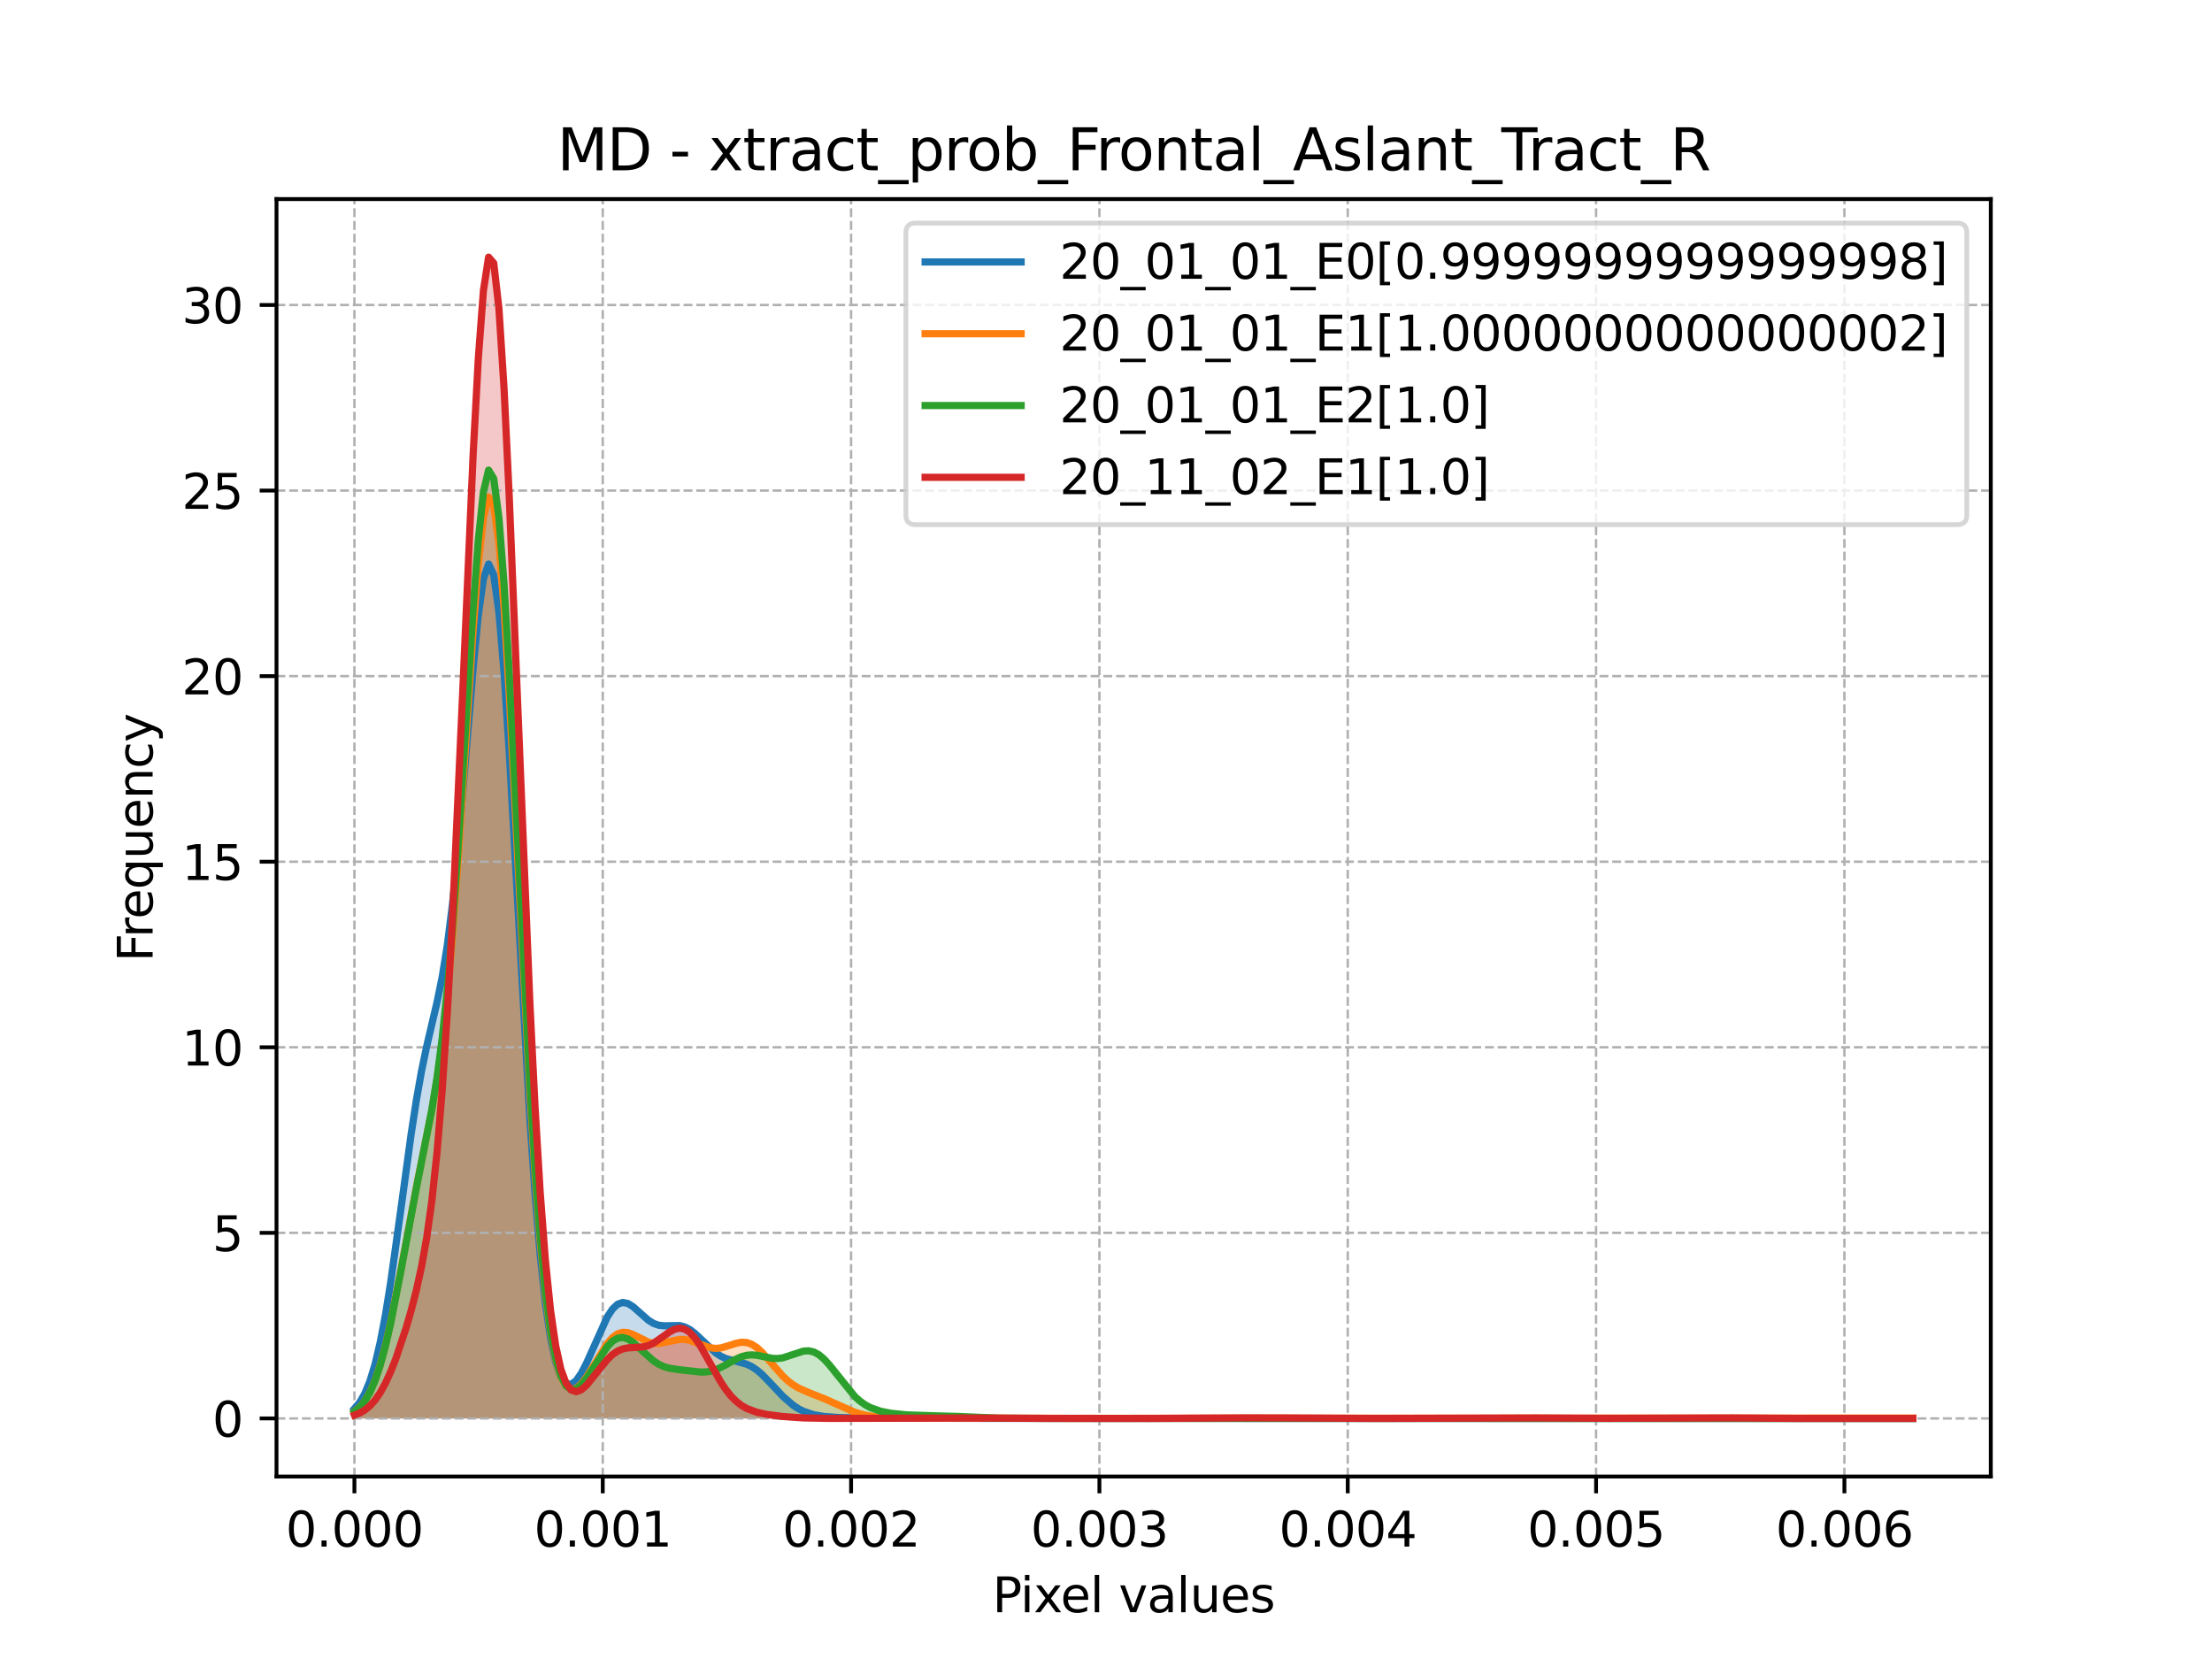 <?xml version="1.0" encoding="utf-8" standalone="no"?>
<!DOCTYPE svg PUBLIC "-//W3C//DTD SVG 1.1//EN"
  "http://www.w3.org/Graphics/SVG/1.1/DTD/svg11.dtd">
<svg xmlns:xlink="http://www.w3.org/1999/xlink" width="460.8pt" height="345.6pt" viewBox="0 0 460.8 345.6" xmlns="http://www.w3.org/2000/svg" version="1.1">
 <defs>
  <style type="text/css">*{stroke-linejoin: round; stroke-linecap: butt}</style>
 </defs>
 <g id="figure_1">
  <g id="patch_1">
   <path d="M 0 345.6 
L 460.8 345.6 
L 460.8 0 
L 0 0 
z
" style="fill: #ffffff"/>
  </g>
  <g id="axes_1">
   <g id="patch_2">
    <path d="M 57.6 307.584 
L 414.72 307.584 
L 414.72 41.472 
L 57.6 41.472 
z
" style="fill: #ffffff"/>
   </g>
   <g id="PolyCollection_1">
    <path d="M 73.833 293.45 
L 73.833 295.488 
L 74.908 295.488 
L 75.983 295.488 
L 77.058 295.488 
L 78.133 295.488 
L 79.208 295.488 
L 80.283 295.488 
L 81.358 295.488 
L 82.433 295.488 
L 83.508 295.488 
L 84.583 295.488 
L 85.658 295.488 
L 86.733 295.488 
L 87.808 295.488 
L 88.883 295.488 
L 89.958 295.488 
L 91.033 295.488 
L 92.108 295.488 
L 93.183 295.488 
L 94.258 295.488 
L 95.333 295.488 
L 96.408 295.488 
L 97.483 295.488 
L 98.558 295.488 
L 99.633 295.488 
L 100.708 295.488 
L 101.783 295.488 
L 102.858 295.488 
L 103.933 295.488 
L 105.008 295.488 
L 106.083 295.488 
L 107.158 295.488 
L 108.233 295.488 
L 109.308 295.488 
L 110.383 295.488 
L 111.458 295.488 
L 112.533 295.488 
L 113.608 295.488 
L 114.683 295.488 
L 115.758 295.488 
L 116.833 295.488 
L 117.908 295.488 
L 118.983 295.488 
L 120.058 295.488 
L 121.133 295.488 
L 122.208 295.488 
L 123.283 295.488 
L 124.358 295.488 
L 125.433 295.488 
L 126.508 295.488 
L 127.583 295.488 
L 128.658 295.488 
L 129.734 295.488 
L 130.809 295.488 
L 131.884 295.488 
L 132.959 295.488 
L 134.034 295.488 
L 135.109 295.488 
L 136.184 295.488 
L 137.259 295.488 
L 138.334 295.488 
L 139.409 295.488 
L 140.484 295.488 
L 141.559 295.488 
L 142.634 295.488 
L 143.709 295.488 
L 144.784 295.488 
L 145.859 295.488 
L 146.934 295.488 
L 148.009 295.488 
L 149.084 295.488 
L 150.159 295.488 
L 151.234 295.488 
L 152.309 295.488 
L 153.384 295.488 
L 154.459 295.488 
L 155.534 295.488 
L 156.609 295.488 
L 157.684 295.488 
L 158.759 295.488 
L 159.834 295.488 
L 160.909 295.488 
L 161.984 295.488 
L 163.059 295.488 
L 164.134 295.488 
L 165.209 295.488 
L 166.284 295.488 
L 167.359 295.488 
L 168.434 295.488 
L 169.509 295.488 
L 170.584 295.488 
L 171.659 295.488 
L 172.734 295.488 
L 173.809 295.488 
L 174.884 295.488 
L 175.959 295.488 
L 177.034 295.488 
L 178.109 295.488 
L 179.184 295.488 
L 180.259 295.488 
L 181.334 295.488 
L 182.409 295.488 
L 183.484 295.488 
L 184.559 295.488 
L 185.634 295.488 
L 186.709 295.488 
L 187.784 295.488 
L 188.859 295.488 
L 189.934 295.488 
L 191.009 295.488 
L 192.084 295.488 
L 193.159 295.488 
L 194.234 295.488 
L 195.309 295.488 
L 196.384 295.488 
L 197.459 295.488 
L 198.534 295.488 
L 199.609 295.488 
L 200.685 295.488 
L 201.76 295.488 
L 202.835 295.488 
L 203.91 295.488 
L 204.985 295.488 
L 206.06 295.488 
L 207.135 295.488 
L 208.21 295.488 
L 209.285 295.488 
L 210.36 295.488 
L 211.435 295.488 
L 212.51 295.488 
L 213.585 295.488 
L 214.66 295.488 
L 215.735 295.488 
L 216.81 295.488 
L 217.885 295.488 
L 218.96 295.488 
L 220.035 295.488 
L 221.11 295.488 
L 222.185 295.488 
L 223.26 295.488 
L 224.335 295.488 
L 225.41 295.488 
L 226.485 295.488 
L 227.56 295.488 
L 228.635 295.488 
L 229.71 295.488 
L 230.785 295.488 
L 231.86 295.488 
L 232.935 295.488 
L 234.01 295.488 
L 235.085 295.488 
L 236.16 295.488 
L 237.235 295.488 
L 238.31 295.488 
L 239.385 295.488 
L 240.46 295.488 
L 241.535 295.488 
L 242.61 295.488 
L 243.685 295.488 
L 244.76 295.488 
L 245.835 295.488 
L 246.91 295.488 
L 247.985 295.488 
L 249.06 295.488 
L 250.135 295.488 
L 251.21 295.488 
L 252.285 295.488 
L 253.36 295.488 
L 254.435 295.488 
L 255.51 295.488 
L 256.585 295.488 
L 257.66 295.488 
L 258.735 295.488 
L 259.81 295.488 
L 260.885 295.488 
L 261.96 295.488 
L 263.035 295.488 
L 264.11 295.488 
L 265.185 295.488 
L 266.26 295.488 
L 267.335 295.488 
L 268.41 295.488 
L 269.485 295.488 
L 270.56 295.488 
L 271.635 295.488 
L 272.711 295.488 
L 273.786 295.488 
L 274.861 295.488 
L 275.936 295.488 
L 277.011 295.488 
L 278.086 295.488 
L 279.161 295.488 
L 280.236 295.488 
L 281.311 295.488 
L 282.386 295.488 
L 283.461 295.488 
L 284.536 295.488 
L 285.611 295.488 
L 286.686 295.488 
L 287.761 295.488 
L 288.836 295.488 
L 289.911 295.488 
L 290.986 295.488 
L 292.061 295.488 
L 293.136 295.488 
L 294.211 295.488 
L 295.286 295.488 
L 296.361 295.488 
L 297.436 295.488 
L 298.511 295.488 
L 299.586 295.488 
L 300.661 295.488 
L 301.736 295.488 
L 302.811 295.488 
L 303.886 295.488 
L 304.961 295.488 
L 306.036 295.488 
L 307.111 295.488 
L 308.186 295.488 
L 309.261 295.488 
L 310.336 295.488 
L 311.411 295.488 
L 312.486 295.488 
L 313.561 295.488 
L 314.636 295.488 
L 315.711 295.488 
L 316.786 295.488 
L 317.861 295.488 
L 318.936 295.488 
L 320.011 295.488 
L 321.086 295.488 
L 322.161 295.488 
L 323.236 295.488 
L 324.311 295.488 
L 325.386 295.488 
L 326.461 295.488 
L 327.536 295.488 
L 328.611 295.488 
L 329.686 295.488 
L 330.761 295.488 
L 331.836 295.488 
L 332.911 295.488 
L 333.986 295.488 
L 335.061 295.488 
L 336.136 295.488 
L 337.211 295.488 
L 338.286 295.488 
L 339.361 295.488 
L 340.436 295.488 
L 341.511 295.488 
L 342.586 295.488 
L 343.662 295.488 
L 344.737 295.488 
L 345.812 295.488 
L 346.887 295.488 
L 347.962 295.488 
L 349.037 295.488 
L 350.112 295.488 
L 351.187 295.488 
L 352.262 295.488 
L 353.337 295.488 
L 354.412 295.488 
L 355.487 295.488 
L 356.562 295.488 
L 357.637 295.488 
L 358.712 295.488 
L 359.787 295.488 
L 360.862 295.488 
L 361.937 295.488 
L 363.012 295.488 
L 364.087 295.488 
L 365.162 295.488 
L 366.237 295.488 
L 367.312 295.488 
L 368.387 295.488 
L 369.462 295.488 
L 370.537 295.488 
L 371.612 295.488 
L 372.687 295.488 
L 373.762 295.488 
L 374.837 295.488 
L 375.912 295.488 
L 376.987 295.488 
L 378.062 295.488 
L 379.137 295.488 
L 380.212 295.488 
L 381.287 295.488 
L 382.362 295.488 
L 383.437 295.488 
L 384.512 295.488 
L 385.587 295.488 
L 386.662 295.488 
L 387.737 295.488 
L 388.812 295.488 
L 389.887 295.488 
L 390.962 295.488 
L 392.037 295.488 
L 393.112 295.488 
L 394.187 295.488 
L 395.262 295.488 
L 396.337 295.488 
L 397.412 295.488 
L 398.487 295.488 
L 398.487 295.488 
L 398.487 295.488 
L 397.412 295.488 
L 396.337 295.488 
L 395.262 295.488 
L 394.187 295.487 
L 393.112 295.487 
L 392.037 295.487 
L 390.962 295.487 
L 389.887 295.486 
L 388.812 295.486 
L 387.737 295.486 
L 386.662 295.485 
L 385.587 295.485 
L 384.512 295.485 
L 383.437 295.485 
L 382.362 295.484 
L 381.287 295.484 
L 380.212 295.484 
L 379.137 295.484 
L 378.062 295.484 
L 376.987 295.483 
L 375.912 295.483 
L 374.837 295.482 
L 373.762 295.482 
L 372.687 295.481 
L 371.612 295.481 
L 370.537 295.481 
L 369.462 295.481 
L 368.387 295.481 
L 367.312 295.481 
L 366.237 295.481 
L 365.162 295.481 
L 364.087 295.481 
L 363.012 295.481 
L 361.937 295.481 
L 360.862 295.481 
L 359.787 295.481 
L 358.712 295.481 
L 357.637 295.481 
L 356.562 295.481 
L 355.487 295.481 
L 354.412 295.481 
L 353.337 295.481 
L 352.262 295.481 
L 351.187 295.481 
L 350.112 295.481 
L 349.037 295.481 
L 347.962 295.481 
L 346.887 295.481 
L 345.812 295.481 
L 344.737 295.481 
L 343.662 295.481 
L 342.586 295.481 
L 341.511 295.481 
L 340.436 295.481 
L 339.361 295.481 
L 338.286 295.481 
L 337.211 295.481 
L 336.136 295.481 
L 335.061 295.481 
L 333.986 295.481 
L 332.911 295.481 
L 331.836 295.481 
L 330.761 295.481 
L 329.686 295.481 
L 328.611 295.481 
L 327.536 295.481 
L 326.461 295.481 
L 325.386 295.481 
L 324.311 295.481 
L 323.236 295.481 
L 322.161 295.481 
L 321.086 295.481 
L 320.011 295.481 
L 318.936 295.481 
L 317.861 295.481 
L 316.786 295.481 
L 315.711 295.481 
L 314.636 295.481 
L 313.561 295.481 
L 312.486 295.481 
L 311.411 295.481 
L 310.336 295.481 
L 309.261 295.481 
L 308.186 295.481 
L 307.111 295.481 
L 306.036 295.481 
L 304.961 295.481 
L 303.886 295.481 
L 302.811 295.481 
L 301.736 295.481 
L 300.661 295.481 
L 299.586 295.481 
L 298.511 295.481 
L 297.436 295.481 
L 296.361 295.481 
L 295.286 295.481 
L 294.211 295.481 
L 293.136 295.481 
L 292.061 295.481 
L 290.986 295.481 
L 289.911 295.481 
L 288.836 295.481 
L 287.761 295.481 
L 286.686 295.481 
L 285.611 295.481 
L 284.536 295.481 
L 283.461 295.481 
L 282.386 295.481 
L 281.311 295.481 
L 280.236 295.481 
L 279.161 295.481 
L 278.086 295.481 
L 277.011 295.481 
L 275.936 295.481 
L 274.861 295.481 
L 273.786 295.481 
L 272.711 295.481 
L 271.635 295.481 
L 270.56 295.481 
L 269.485 295.481 
L 268.41 295.481 
L 267.335 295.481 
L 266.26 295.481 
L 265.185 295.481 
L 264.11 295.481 
L 263.035 295.481 
L 261.96 295.481 
L 260.885 295.481 
L 259.81 295.481 
L 258.735 295.481 
L 257.66 295.481 
L 256.585 295.481 
L 255.51 295.481 
L 254.435 295.481 
L 253.36 295.481 
L 252.285 295.481 
L 251.21 295.481 
L 250.135 295.481 
L 249.06 295.481 
L 247.985 295.481 
L 246.91 295.481 
L 245.835 295.481 
L 244.76 295.481 
L 243.685 295.481 
L 242.61 295.481 
L 241.535 295.481 
L 240.46 295.481 
L 239.385 295.481 
L 238.31 295.481 
L 237.235 295.481 
L 236.16 295.481 
L 235.085 295.481 
L 234.01 295.481 
L 232.935 295.481 
L 231.86 295.481 
L 230.785 295.481 
L 229.71 295.481 
L 228.635 295.481 
L 227.56 295.481 
L 226.485 295.481 
L 225.41 295.481 
L 224.335 295.481 
L 223.26 295.481 
L 222.185 295.481 
L 221.11 295.481 
L 220.035 295.481 
L 218.96 295.481 
L 217.885 295.481 
L 216.81 295.481 
L 215.735 295.481 
L 214.66 295.481 
L 213.585 295.481 
L 212.51 295.481 
L 211.435 295.481 
L 210.36 295.481 
L 209.285 295.481 
L 208.21 295.481 
L 207.135 295.482 
L 206.06 295.482 
L 204.985 295.483 
L 203.91 295.484 
L 202.835 295.485 
L 201.76 295.485 
L 200.685 295.486 
L 199.609 295.486 
L 198.534 295.486 
L 197.459 295.486 
L 196.384 295.485 
L 195.309 295.484 
L 194.234 295.482 
L 193.159 295.479 
L 192.084 295.476 
L 191.009 295.472 
L 189.934 295.467 
L 188.859 295.462 
L 187.784 295.456 
L 186.709 295.45 
L 185.634 295.444 
L 184.559 295.438 
L 183.484 295.432 
L 182.409 295.426 
L 181.334 295.419 
L 180.259 295.411 
L 179.184 295.4 
L 178.109 295.385 
L 177.034 295.365 
L 175.959 295.338 
L 174.884 295.301 
L 173.809 295.25 
L 172.734 295.178 
L 171.659 295.074 
L 170.584 294.926 
L 169.509 294.712 
L 168.434 294.409 
L 167.359 293.993 
L 166.284 293.44 
L 165.209 292.732 
L 164.134 291.866 
L 163.059 290.855 
L 161.984 289.735 
L 160.909 288.56 
L 159.834 287.401 
L 158.759 286.33 
L 157.684 285.414 
L 156.609 284.694 
L 155.534 284.176 
L 154.459 283.829 
L 153.384 283.583 
L 152.309 283.346 
L 151.234 283.02 
L 150.159 282.526 
L 149.084 281.822 
L 148.009 280.917 
L 146.934 279.872 
L 145.859 278.788 
L 144.784 277.785 
L 143.709 276.971 
L 142.634 276.418 
L 141.559 276.139 
L 140.484 276.085 
L 139.409 276.149 
L 138.334 276.192 
L 137.259 276.08 
L 136.184 275.714 
L 135.109 275.06 
L 134.034 274.166 
L 132.959 273.157 
L 131.884 272.213 
L 130.809 271.54 
L 129.734 271.322 
L 128.658 271.695 
L 127.583 272.713 
L 126.508 274.343 
L 125.433 276.469 
L 124.358 278.916 
L 123.283 281.473 
L 122.208 283.915 
L 121.133 286.022 
L 120.058 287.584 
L 118.983 288.385 
L 117.908 288.192 
L 116.833 286.733 
L 115.758 283.686 
L 114.683 278.688 
L 113.608 271.366 
L 112.533 261.401 
L 111.458 248.616 
L 110.383 233.073 
L 109.308 215.164 
L 108.233 195.661 
L 107.158 175.699 
L 106.083 156.691 
L 105.008 140.154 
L 103.933 127.493 
L 102.858 119.766 
L 101.783 117.496 
L 100.708 120.567 
L 99.633 128.238 
L 98.558 139.273 
L 97.483 152.17 
L 96.408 165.421 
L 95.333 177.766 
L 94.258 188.373 
L 93.183 196.919 
L 92.108 203.56 
L 91.033 208.813 
L 89.958 213.383 
L 88.883 217.976 
L 87.808 223.148 
L 86.733 229.207 
L 85.658 236.188 
L 84.583 243.883 
L 83.508 251.926 
L 82.433 259.882 
L 81.358 267.344 
L 80.283 273.992 
L 79.208 279.63 
L 78.133 284.194 
L 77.058 287.724 
L 75.983 290.336 
L 74.908 292.189 
L 73.833 293.45 
z
" clip-path="url(#p1fda9be569)" style="fill: #1f77b4; fill-opacity: 0.25"/>
   </g>
   <g id="PolyCollection_2">
    <path d="M 73.833 294.056 
L 73.833 295.488 
L 74.908 295.488 
L 75.983 295.488 
L 77.058 295.488 
L 78.133 295.488 
L 79.208 295.488 
L 80.283 295.488 
L 81.358 295.488 
L 82.433 295.488 
L 83.508 295.488 
L 84.583 295.488 
L 85.658 295.488 
L 86.733 295.488 
L 87.808 295.488 
L 88.883 295.488 
L 89.958 295.488 
L 91.033 295.488 
L 92.108 295.488 
L 93.183 295.488 
L 94.258 295.488 
L 95.333 295.488 
L 96.408 295.488 
L 97.483 295.488 
L 98.558 295.488 
L 99.633 295.488 
L 100.708 295.488 
L 101.783 295.488 
L 102.858 295.488 
L 103.933 295.488 
L 105.008 295.488 
L 106.083 295.488 
L 107.158 295.488 
L 108.233 295.488 
L 109.308 295.488 
L 110.383 295.488 
L 111.458 295.488 
L 112.533 295.488 
L 113.608 295.488 
L 114.683 295.488 
L 115.758 295.488 
L 116.833 295.488 
L 117.908 295.488 
L 118.983 295.488 
L 120.058 295.488 
L 121.133 295.488 
L 122.208 295.488 
L 123.283 295.488 
L 124.358 295.488 
L 125.433 295.488 
L 126.508 295.488 
L 127.583 295.488 
L 128.658 295.488 
L 129.734 295.488 
L 130.809 295.488 
L 131.884 295.488 
L 132.959 295.488 
L 134.034 295.488 
L 135.109 295.488 
L 136.184 295.488 
L 137.259 295.488 
L 138.334 295.488 
L 139.409 295.488 
L 140.484 295.488 
L 141.559 295.488 
L 142.634 295.488 
L 143.709 295.488 
L 144.784 295.488 
L 145.859 295.488 
L 146.934 295.488 
L 148.009 295.488 
L 149.084 295.488 
L 150.159 295.488 
L 151.234 295.488 
L 152.309 295.488 
L 153.384 295.488 
L 154.459 295.488 
L 155.534 295.488 
L 156.609 295.488 
L 157.684 295.488 
L 158.759 295.488 
L 159.834 295.488 
L 160.909 295.488 
L 161.984 295.488 
L 163.059 295.488 
L 164.134 295.488 
L 165.209 295.488 
L 166.284 295.488 
L 167.359 295.488 
L 168.434 295.488 
L 169.509 295.488 
L 170.584 295.488 
L 171.659 295.488 
L 172.734 295.488 
L 173.809 295.488 
L 174.884 295.488 
L 175.959 295.488 
L 177.034 295.488 
L 178.109 295.488 
L 179.184 295.488 
L 180.259 295.488 
L 181.334 295.488 
L 182.409 295.488 
L 183.484 295.488 
L 184.559 295.488 
L 185.634 295.488 
L 186.709 295.488 
L 187.784 295.488 
L 188.859 295.488 
L 189.934 295.488 
L 191.009 295.488 
L 192.084 295.488 
L 193.159 295.488 
L 194.234 295.488 
L 195.309 295.488 
L 196.384 295.488 
L 197.459 295.488 
L 198.534 295.488 
L 199.609 295.488 
L 200.685 295.488 
L 201.76 295.488 
L 202.835 295.488 
L 203.91 295.488 
L 204.985 295.488 
L 206.06 295.488 
L 207.135 295.488 
L 208.21 295.488 
L 209.285 295.488 
L 210.36 295.488 
L 211.435 295.488 
L 212.51 295.488 
L 213.585 295.488 
L 214.66 295.488 
L 215.735 295.488 
L 216.81 295.488 
L 217.885 295.488 
L 218.96 295.488 
L 220.035 295.488 
L 221.11 295.488 
L 222.185 295.488 
L 223.26 295.488 
L 224.335 295.488 
L 225.41 295.488 
L 226.485 295.488 
L 227.56 295.488 
L 228.635 295.488 
L 229.71 295.488 
L 230.785 295.488 
L 231.86 295.488 
L 232.935 295.488 
L 234.01 295.488 
L 235.085 295.488 
L 236.16 295.488 
L 237.235 295.488 
L 238.31 295.488 
L 239.385 295.488 
L 240.46 295.488 
L 241.535 295.488 
L 242.61 295.488 
L 243.685 295.488 
L 244.76 295.488 
L 245.835 295.488 
L 246.91 295.488 
L 247.985 295.488 
L 249.06 295.488 
L 250.135 295.488 
L 251.21 295.488 
L 252.285 295.488 
L 253.36 295.488 
L 254.435 295.488 
L 255.51 295.488 
L 256.585 295.488 
L 257.66 295.488 
L 258.735 295.488 
L 259.81 295.488 
L 260.885 295.488 
L 261.96 295.488 
L 263.035 295.488 
L 264.11 295.488 
L 265.185 295.488 
L 266.26 295.488 
L 267.335 295.488 
L 268.41 295.488 
L 269.485 295.488 
L 270.56 295.488 
L 271.635 295.488 
L 272.711 295.488 
L 273.786 295.488 
L 274.861 295.488 
L 275.936 295.488 
L 277.011 295.488 
L 278.086 295.488 
L 279.161 295.488 
L 280.236 295.488 
L 281.311 295.488 
L 282.386 295.488 
L 283.461 295.488 
L 284.536 295.488 
L 285.611 295.488 
L 286.686 295.488 
L 287.761 295.488 
L 288.836 295.488 
L 289.911 295.488 
L 290.986 295.488 
L 292.061 295.488 
L 293.136 295.488 
L 294.211 295.488 
L 295.286 295.488 
L 296.361 295.488 
L 297.436 295.488 
L 298.511 295.488 
L 299.586 295.488 
L 300.661 295.488 
L 301.736 295.488 
L 302.811 295.488 
L 303.886 295.488 
L 304.961 295.488 
L 306.036 295.488 
L 307.111 295.488 
L 308.186 295.488 
L 309.261 295.488 
L 310.336 295.488 
L 311.411 295.488 
L 312.486 295.488 
L 313.561 295.488 
L 314.636 295.488 
L 315.711 295.488 
L 316.786 295.488 
L 317.861 295.488 
L 318.936 295.488 
L 320.011 295.488 
L 321.086 295.488 
L 322.161 295.488 
L 323.236 295.488 
L 324.311 295.488 
L 325.386 295.488 
L 326.461 295.488 
L 327.536 295.488 
L 328.611 295.488 
L 329.686 295.488 
L 330.761 295.488 
L 331.836 295.488 
L 332.911 295.488 
L 333.986 295.488 
L 335.061 295.488 
L 336.136 295.488 
L 337.211 295.488 
L 338.286 295.488 
L 339.361 295.488 
L 340.436 295.488 
L 341.511 295.488 
L 342.586 295.488 
L 343.662 295.488 
L 344.737 295.488 
L 345.812 295.488 
L 346.887 295.488 
L 347.962 295.488 
L 349.037 295.488 
L 350.112 295.488 
L 351.187 295.488 
L 352.262 295.488 
L 353.337 295.488 
L 354.412 295.488 
L 355.487 295.488 
L 356.562 295.488 
L 357.637 295.488 
L 358.712 295.488 
L 359.787 295.488 
L 360.862 295.488 
L 361.937 295.488 
L 363.012 295.488 
L 364.087 295.488 
L 365.162 295.488 
L 366.237 295.488 
L 367.312 295.488 
L 368.387 295.488 
L 369.462 295.488 
L 370.537 295.488 
L 371.612 295.488 
L 372.687 295.488 
L 373.762 295.488 
L 374.837 295.488 
L 375.912 295.488 
L 376.987 295.488 
L 378.062 295.488 
L 379.137 295.488 
L 380.212 295.488 
L 381.287 295.488 
L 382.362 295.488 
L 383.437 295.488 
L 384.512 295.488 
L 385.587 295.488 
L 386.662 295.488 
L 387.737 295.488 
L 388.812 295.488 
L 389.887 295.488 
L 390.962 295.488 
L 392.037 295.488 
L 393.112 295.488 
L 394.187 295.488 
L 395.262 295.488 
L 396.337 295.488 
L 397.412 295.488 
L 398.487 295.488 
L 398.487 295.399 
L 398.487 295.399 
L 397.412 295.396 
L 396.337 295.396 
L 395.262 295.399 
L 394.187 295.405 
L 393.112 295.413 
L 392.037 295.423 
L 390.962 295.434 
L 389.887 295.444 
L 388.812 295.454 
L 387.737 295.462 
L 386.662 295.469 
L 385.587 295.474 
L 384.512 295.477 
L 383.437 295.479 
L 382.362 295.48 
L 381.287 295.479 
L 380.212 295.478 
L 379.137 295.475 
L 378.062 295.471 
L 376.987 295.467 
L 375.912 295.462 
L 374.837 295.456 
L 373.762 295.452 
L 372.687 295.447 
L 371.612 295.444 
L 370.537 295.441 
L 369.462 295.44 
L 368.387 295.44 
L 367.312 295.441 
L 366.237 295.441 
L 365.162 295.442 
L 364.087 295.443 
L 363.012 295.443 
L 361.937 295.442 
L 360.862 295.441 
L 359.787 295.439 
L 358.712 295.438 
L 357.637 295.437 
L 356.562 295.436 
L 355.487 295.437 
L 354.412 295.438 
L 353.337 295.439 
L 352.262 295.44 
L 351.187 295.441 
L 350.112 295.442 
L 349.037 295.442 
L 347.962 295.441 
L 346.887 295.439 
L 345.812 295.438 
L 344.737 295.437 
L 343.662 295.436 
L 342.586 295.436 
L 341.511 295.437 
L 340.436 295.438 
L 339.361 295.44 
L 338.286 295.441 
L 337.211 295.442 
L 336.136 295.442 
L 335.061 295.441 
L 333.986 295.44 
L 332.911 295.438 
L 331.836 295.437 
L 330.761 295.436 
L 329.686 295.436 
L 328.611 295.437 
L 327.536 295.438 
L 326.461 295.44 
L 325.386 295.441 
L 324.311 295.442 
L 323.236 295.443 
L 322.161 295.443 
L 321.086 295.443 
L 320.011 295.442 
L 318.936 295.441 
L 317.861 295.441 
L 316.786 295.441 
L 315.711 295.442 
L 314.636 295.444 
L 313.561 295.446 
L 312.486 295.449 
L 311.411 295.453 
L 310.336 295.456 
L 309.261 295.459 
L 308.186 295.461 
L 307.111 295.462 
L 306.036 295.463 
L 304.961 295.464 
L 303.886 295.464 
L 302.811 295.464 
L 301.736 295.464 
L 300.661 295.463 
L 299.586 295.462 
L 298.511 295.46 
L 297.436 295.457 
L 296.361 295.454 
L 295.286 295.45 
L 294.211 295.446 
L 293.136 295.442 
L 292.061 295.439 
L 290.986 295.436 
L 289.911 295.434 
L 288.836 295.434 
L 287.761 295.434 
L 286.686 295.435 
L 285.611 295.436 
L 284.536 295.437 
L 283.461 295.437 
L 282.386 295.437 
L 281.311 295.436 
L 280.236 295.435 
L 279.161 295.433 
L 278.086 295.432 
L 277.011 295.432 
L 275.936 295.434 
L 274.861 295.436 
L 273.786 295.44 
L 272.711 295.445 
L 271.635 295.451 
L 270.56 295.457 
L 269.485 295.463 
L 268.41 295.468 
L 267.335 295.473 
L 266.26 295.477 
L 265.185 295.48 
L 264.11 295.481 
L 263.035 295.482 
L 261.96 295.482 
L 260.885 295.482 
L 259.81 295.48 
L 258.735 295.477 
L 257.66 295.474 
L 256.585 295.47 
L 255.51 295.466 
L 254.435 295.461 
L 253.36 295.456 
L 252.285 295.452 
L 251.21 295.447 
L 250.135 295.443 
L 249.06 295.438 
L 247.985 295.433 
L 246.91 295.428 
L 245.835 295.42 
L 244.76 295.411 
L 243.685 295.4 
L 242.61 295.387 
L 241.535 295.373 
L 240.46 295.358 
L 239.385 295.345 
L 238.31 295.335 
L 237.235 295.329 
L 236.16 295.327 
L 235.085 295.331 
L 234.01 295.339 
L 232.935 295.352 
L 231.86 295.369 
L 230.785 295.386 
L 229.71 295.404 
L 228.635 295.422 
L 227.56 295.437 
L 226.485 295.45 
L 225.41 295.461 
L 224.335 295.469 
L 223.26 295.474 
L 222.185 295.478 
L 221.11 295.479 
L 220.035 295.479 
L 218.96 295.478 
L 217.885 295.476 
L 216.81 295.473 
L 215.735 295.469 
L 214.66 295.465 
L 213.585 295.461 
L 212.51 295.457 
L 211.435 295.453 
L 210.36 295.45 
L 209.285 295.447 
L 208.21 295.443 
L 207.135 295.44 
L 206.06 295.435 
L 204.985 295.43 
L 203.91 295.423 
L 202.835 295.414 
L 201.76 295.405 
L 200.685 295.395 
L 199.609 295.385 
L 198.534 295.377 
L 197.459 295.371 
L 196.384 295.367 
L 195.309 295.367 
L 194.234 295.37 
L 193.159 295.376 
L 192.084 295.383 
L 191.009 295.39 
L 189.934 295.396 
L 188.859 295.398 
L 187.784 295.395 
L 186.709 295.384 
L 185.634 295.36 
L 184.559 295.318 
L 183.484 295.251 
L 182.409 295.15 
L 181.334 295.004 
L 180.259 294.805 
L 179.184 294.543 
L 178.109 294.212 
L 177.034 293.816 
L 175.959 293.361 
L 174.884 292.864 
L 173.809 292.348 
L 172.734 291.836 
L 171.659 291.35 
L 170.584 290.901 
L 169.509 290.484 
L 168.434 290.077 
L 167.359 289.64 
L 166.284 289.123 
L 165.209 288.474 
L 164.134 287.654 
L 163.059 286.648 
L 161.984 285.479 
L 160.909 284.204 
L 159.834 282.915 
L 158.759 281.723 
L 157.684 280.734 
L 156.609 280.035 
L 155.534 279.666 
L 154.459 279.615 
L 153.384 279.816 
L 152.309 280.163 
L 151.234 280.531 
L 150.159 280.804 
L 149.084 280.896 
L 148.009 280.775 
L 146.934 280.464 
L 145.859 280.036 
L 144.784 279.589 
L 143.709 279.227 
L 142.634 279.027 
L 141.559 279.021 
L 140.484 279.188 
L 139.409 279.456 
L 138.334 279.723 
L 137.259 279.882 
L 136.184 279.849 
L 135.109 279.591 
L 134.034 279.131 
L 132.959 278.558 
L 131.884 278.001 
L 130.809 277.613 
L 129.734 277.533 
L 128.658 277.864 
L 127.583 278.651 
L 126.508 279.873 
L 125.433 281.447 
L 124.358 283.242 
L 123.283 285.096 
L 122.208 286.834 
L 121.133 288.271 
L 120.058 289.215 
L 118.983 289.454 
L 117.908 288.738 
L 116.833 286.764 
L 115.758 283.164 
L 114.683 277.524 
L 113.608 269.416 
L 112.533 258.478 
L 111.458 244.502 
L 110.383 227.548 
L 109.308 208.04 
L 108.233 186.82 
L 107.158 165.136 
L 106.083 144.541 
L 105.008 126.718 
L 103.933 113.233 
L 102.858 105.289 
L 101.783 103.516 
L 100.708 107.85 
L 99.633 117.544 
L 98.558 131.297 
L 97.483 147.484 
L 96.408 164.431 
L 95.333 180.678 
L 94.258 195.172 
L 93.183 207.362 
L 92.108 217.187 
L 91.033 224.98 
L 89.958 231.304 
L 88.883 236.793 
L 87.808 242.001 
L 86.733 247.309 
L 85.658 252.885 
L 84.583 258.705 
L 83.508 264.599 
L 82.433 270.327 
L 81.358 275.644 
L 80.283 280.353 
L 79.208 284.333 
L 78.133 287.548 
L 77.058 290.032 
L 75.983 291.868 
L 74.908 293.171 
L 73.833 294.056 
z
" clip-path="url(#p1fda9be569)" style="fill: #ff7f0e; fill-opacity: 0.25"/>
   </g>
   <g id="PolyCollection_3">
    <path d="M 73.833 294.068 
L 73.833 295.488 
L 74.908 295.488 
L 75.983 295.488 
L 77.058 295.488 
L 78.133 295.488 
L 79.208 295.488 
L 80.283 295.488 
L 81.358 295.488 
L 82.433 295.488 
L 83.508 295.488 
L 84.583 295.488 
L 85.658 295.488 
L 86.733 295.488 
L 87.808 295.488 
L 88.883 295.488 
L 89.958 295.488 
L 91.033 295.488 
L 92.108 295.488 
L 93.183 295.488 
L 94.258 295.488 
L 95.333 295.488 
L 96.408 295.488 
L 97.483 295.488 
L 98.558 295.488 
L 99.633 295.488 
L 100.708 295.488 
L 101.783 295.488 
L 102.858 295.488 
L 103.933 295.488 
L 105.008 295.488 
L 106.083 295.488 
L 107.158 295.488 
L 108.233 295.488 
L 109.308 295.488 
L 110.383 295.488 
L 111.458 295.488 
L 112.533 295.488 
L 113.608 295.488 
L 114.683 295.488 
L 115.758 295.488 
L 116.833 295.488 
L 117.908 295.488 
L 118.983 295.488 
L 120.058 295.488 
L 121.133 295.488 
L 122.208 295.488 
L 123.283 295.488 
L 124.358 295.488 
L 125.433 295.488 
L 126.508 295.488 
L 127.583 295.488 
L 128.658 295.488 
L 129.734 295.488 
L 130.809 295.488 
L 131.884 295.488 
L 132.959 295.488 
L 134.034 295.488 
L 135.109 295.488 
L 136.184 295.488 
L 137.259 295.488 
L 138.334 295.488 
L 139.409 295.488 
L 140.484 295.488 
L 141.559 295.488 
L 142.634 295.488 
L 143.709 295.488 
L 144.784 295.488 
L 145.859 295.488 
L 146.934 295.488 
L 148.009 295.488 
L 149.084 295.488 
L 150.159 295.488 
L 151.234 295.488 
L 152.309 295.488 
L 153.384 295.488 
L 154.459 295.488 
L 155.534 295.488 
L 156.609 295.488 
L 157.684 295.488 
L 158.759 295.488 
L 159.834 295.488 
L 160.909 295.488 
L 161.984 295.488 
L 163.059 295.488 
L 164.134 295.488 
L 165.209 295.488 
L 166.284 295.488 
L 167.359 295.488 
L 168.434 295.488 
L 169.509 295.488 
L 170.584 295.488 
L 171.659 295.488 
L 172.734 295.488 
L 173.809 295.488 
L 174.884 295.488 
L 175.959 295.488 
L 177.034 295.488 
L 178.109 295.488 
L 179.184 295.488 
L 180.259 295.488 
L 181.334 295.488 
L 182.409 295.488 
L 183.484 295.488 
L 184.559 295.488 
L 185.634 295.488 
L 186.709 295.488 
L 187.784 295.488 
L 188.859 295.488 
L 189.934 295.488 
L 191.009 295.488 
L 192.084 295.488 
L 193.159 295.488 
L 194.234 295.488 
L 195.309 295.488 
L 196.384 295.488 
L 197.459 295.488 
L 198.534 295.488 
L 199.609 295.488 
L 200.685 295.488 
L 201.76 295.488 
L 202.835 295.488 
L 203.91 295.488 
L 204.985 295.488 
L 206.06 295.488 
L 207.135 295.488 
L 208.21 295.488 
L 209.285 295.488 
L 210.36 295.488 
L 211.435 295.488 
L 212.51 295.488 
L 213.585 295.488 
L 214.66 295.488 
L 215.735 295.488 
L 216.81 295.488 
L 217.885 295.488 
L 218.96 295.488 
L 220.035 295.488 
L 221.11 295.488 
L 222.185 295.488 
L 223.26 295.488 
L 224.335 295.488 
L 225.41 295.488 
L 226.485 295.488 
L 227.56 295.488 
L 228.635 295.488 
L 229.71 295.488 
L 230.785 295.488 
L 231.86 295.488 
L 232.935 295.488 
L 234.01 295.488 
L 235.085 295.488 
L 236.16 295.488 
L 237.235 295.488 
L 238.31 295.488 
L 239.385 295.488 
L 240.46 295.488 
L 241.535 295.488 
L 242.61 295.488 
L 243.685 295.488 
L 244.76 295.488 
L 245.835 295.488 
L 246.91 295.488 
L 247.985 295.488 
L 249.06 295.488 
L 250.135 295.488 
L 251.21 295.488 
L 252.285 295.488 
L 253.36 295.488 
L 254.435 295.488 
L 255.51 295.488 
L 256.585 295.488 
L 257.66 295.488 
L 258.735 295.488 
L 259.81 295.488 
L 260.885 295.488 
L 261.96 295.488 
L 263.035 295.488 
L 264.11 295.488 
L 265.185 295.488 
L 266.26 295.488 
L 267.335 295.488 
L 268.41 295.488 
L 269.485 295.488 
L 270.56 295.488 
L 271.635 295.488 
L 272.711 295.488 
L 273.786 295.488 
L 274.861 295.488 
L 275.936 295.488 
L 277.011 295.488 
L 278.086 295.488 
L 279.161 295.488 
L 280.236 295.488 
L 281.311 295.488 
L 282.386 295.488 
L 283.461 295.488 
L 284.536 295.488 
L 285.611 295.488 
L 286.686 295.488 
L 287.761 295.488 
L 288.836 295.488 
L 289.911 295.488 
L 290.986 295.488 
L 292.061 295.488 
L 293.136 295.488 
L 294.211 295.488 
L 295.286 295.488 
L 296.361 295.488 
L 297.436 295.488 
L 298.511 295.488 
L 299.586 295.488 
L 300.661 295.488 
L 301.736 295.488 
L 302.811 295.488 
L 303.886 295.488 
L 304.961 295.488 
L 306.036 295.488 
L 307.111 295.488 
L 308.186 295.488 
L 309.261 295.488 
L 310.336 295.488 
L 311.411 295.488 
L 312.486 295.488 
L 313.561 295.488 
L 314.636 295.488 
L 315.711 295.488 
L 316.786 295.488 
L 317.861 295.488 
L 318.936 295.488 
L 320.011 295.488 
L 321.086 295.488 
L 322.161 295.488 
L 323.236 295.488 
L 324.311 295.488 
L 325.386 295.488 
L 326.461 295.488 
L 327.536 295.488 
L 328.611 295.488 
L 329.686 295.488 
L 330.761 295.488 
L 331.836 295.488 
L 332.911 295.488 
L 333.986 295.488 
L 335.061 295.488 
L 336.136 295.488 
L 337.211 295.488 
L 338.286 295.488 
L 339.361 295.488 
L 340.436 295.488 
L 341.511 295.488 
L 342.586 295.488 
L 343.662 295.488 
L 344.737 295.488 
L 345.812 295.488 
L 346.887 295.488 
L 347.962 295.488 
L 349.037 295.488 
L 350.112 295.488 
L 351.187 295.488 
L 352.262 295.488 
L 353.337 295.488 
L 354.412 295.488 
L 355.487 295.488 
L 356.562 295.488 
L 357.637 295.488 
L 358.712 295.488 
L 359.787 295.488 
L 360.862 295.488 
L 361.937 295.488 
L 363.012 295.488 
L 364.087 295.488 
L 365.162 295.488 
L 366.237 295.488 
L 367.312 295.488 
L 368.387 295.488 
L 369.462 295.488 
L 370.537 295.488 
L 371.612 295.488 
L 372.687 295.488 
L 373.762 295.488 
L 374.837 295.488 
L 375.912 295.488 
L 376.987 295.488 
L 378.062 295.488 
L 379.137 295.488 
L 380.212 295.488 
L 381.287 295.488 
L 382.362 295.488 
L 383.437 295.488 
L 384.512 295.488 
L 385.587 295.488 
L 386.662 295.488 
L 387.737 295.488 
L 388.812 295.488 
L 389.887 295.488 
L 390.962 295.488 
L 392.037 295.488 
L 393.112 295.488 
L 394.187 295.488 
L 395.262 295.488 
L 396.337 295.488 
L 397.412 295.488 
L 398.487 295.488 
L 398.487 295.488 
L 398.487 295.488 
L 397.412 295.488 
L 396.337 295.488 
L 395.262 295.488 
L 394.187 295.488 
L 393.112 295.488 
L 392.037 295.488 
L 390.962 295.488 
L 389.887 295.488 
L 388.812 295.488 
L 387.737 295.488 
L 386.662 295.488 
L 385.587 295.488 
L 384.512 295.487 
L 383.437 295.487 
L 382.362 295.486 
L 381.287 295.486 
L 380.212 295.485 
L 379.137 295.484 
L 378.062 295.482 
L 376.987 295.48 
L 375.912 295.479 
L 374.837 295.477 
L 373.762 295.475 
L 372.687 295.474 
L 371.612 295.473 
L 370.537 295.472 
L 369.462 295.472 
L 368.387 295.473 
L 367.312 295.474 
L 366.237 295.475 
L 365.162 295.476 
L 364.087 295.478 
L 363.012 295.479 
L 361.937 295.481 
L 360.862 295.482 
L 359.787 295.483 
L 358.712 295.483 
L 357.637 295.484 
L 356.562 295.484 
L 355.487 295.484 
L 354.412 295.485 
L 353.337 295.485 
L 352.262 295.485 
L 351.187 295.485 
L 350.112 295.485 
L 349.037 295.485 
L 347.962 295.485 
L 346.887 295.485 
L 345.812 295.485 
L 344.737 295.485 
L 343.662 295.484 
L 342.586 295.484 
L 341.511 295.485 
L 340.436 295.485 
L 339.361 295.485 
L 338.286 295.485 
L 337.211 295.485 
L 336.136 295.485 
L 335.061 295.485 
L 333.986 295.485 
L 332.911 295.485 
L 331.836 295.485 
L 330.761 295.484 
L 329.686 295.484 
L 328.611 295.484 
L 327.536 295.485 
L 326.461 295.485 
L 325.386 295.485 
L 324.311 295.485 
L 323.236 295.485 
L 322.161 295.485 
L 321.086 295.485 
L 320.011 295.485 
L 318.936 295.485 
L 317.861 295.484 
L 316.786 295.484 
L 315.711 295.484 
L 314.636 295.485 
L 313.561 295.485 
L 312.486 295.485 
L 311.411 295.485 
L 310.336 295.485 
L 309.261 295.485 
L 308.186 295.485 
L 307.111 295.485 
L 306.036 295.485 
L 304.961 295.485 
L 303.886 295.484 
L 302.811 295.484 
L 301.736 295.484 
L 300.661 295.485 
L 299.586 295.485 
L 298.511 295.485 
L 297.436 295.485 
L 296.361 295.485 
L 295.286 295.485 
L 294.211 295.485 
L 293.136 295.485 
L 292.061 295.485 
L 290.986 295.484 
L 289.911 295.484 
L 288.836 295.484 
L 287.761 295.485 
L 286.686 295.485 
L 285.611 295.485 
L 284.536 295.485 
L 283.461 295.485 
L 282.386 295.485 
L 281.311 295.485 
L 280.236 295.485 
L 279.161 295.485 
L 278.086 295.484 
L 277.011 295.484 
L 275.936 295.484 
L 274.861 295.484 
L 273.786 295.485 
L 272.711 295.485 
L 271.635 295.485 
L 270.56 295.485 
L 269.485 295.485 
L 268.41 295.485 
L 267.335 295.485 
L 266.26 295.485 
L 265.185 295.485 
L 264.11 295.484 
L 263.035 295.484 
L 261.96 295.484 
L 260.885 295.485 
L 259.81 295.485 
L 258.735 295.485 
L 257.66 295.485 
L 256.585 295.485 
L 255.51 295.485 
L 254.435 295.485 
L 253.36 295.485 
L 252.285 295.485 
L 251.21 295.485 
L 250.135 295.485 
L 249.06 295.485 
L 247.985 295.485 
L 246.91 295.485 
L 245.835 295.485 
L 244.76 295.485 
L 243.685 295.484 
L 242.61 295.484 
L 241.535 295.484 
L 240.46 295.484 
L 239.385 295.484 
L 238.31 295.483 
L 237.235 295.483 
L 236.16 295.483 
L 235.085 295.483 
L 234.01 295.482 
L 232.935 295.482 
L 231.86 295.482 
L 230.785 295.481 
L 229.71 295.48 
L 228.635 295.479 
L 227.56 295.478 
L 226.485 295.478 
L 225.41 295.477 
L 224.335 295.476 
L 223.26 295.476 
L 222.185 295.476 
L 221.11 295.476 
L 220.035 295.476 
L 218.96 295.477 
L 217.885 295.477 
L 216.81 295.478 
L 215.735 295.478 
L 214.66 295.477 
L 213.585 295.475 
L 212.51 295.472 
L 211.435 295.467 
L 210.36 295.46 
L 209.285 295.448 
L 208.21 295.431 
L 207.135 295.409 
L 206.06 295.379 
L 204.985 295.341 
L 203.91 295.295 
L 202.835 295.243 
L 201.76 295.186 
L 200.685 295.128 
L 199.609 295.072 
L 198.534 295.021 
L 197.459 294.979 
L 196.384 294.946 
L 195.309 294.922 
L 194.234 294.904 
L 193.159 294.888 
L 192.084 294.869 
L 191.009 294.84 
L 189.934 294.798 
L 188.859 294.738 
L 187.784 294.656 
L 186.709 294.549 
L 185.634 294.41 
L 184.559 294.23 
L 183.484 293.992 
L 182.409 293.672 
L 181.334 293.239 
L 180.259 292.661 
L 179.184 291.907 
L 178.109 290.96 
L 177.034 289.819 
L 175.959 288.512 
L 174.884 287.097 
L 173.809 285.657 
L 172.734 284.294 
L 171.659 283.113 
L 170.584 282.206 
L 169.509 281.629 
L 168.434 281.394 
L 167.359 281.464 
L 166.284 281.756 
L 165.209 282.162 
L 164.134 282.565 
L 163.059 282.866 
L 161.984 283.004 
L 160.909 282.967 
L 159.834 282.79 
L 158.759 282.55 
L 157.684 282.338 
L 156.609 282.244 
L 155.534 282.331 
L 154.459 282.621 
L 153.384 283.093 
L 152.309 283.686 
L 151.234 284.319 
L 150.159 284.903 
L 149.084 285.369 
L 148.009 285.674 
L 146.934 285.813 
L 145.859 285.815 
L 144.784 285.726 
L 143.709 285.597 
L 142.634 285.466 
L 141.559 285.344 
L 140.484 285.21 
L 139.409 285.018 
L 138.334 284.706 
L 137.259 284.219 
L 136.184 283.527 
L 135.109 282.64 
L 134.034 281.618 
L 132.959 280.566 
L 131.884 279.621 
L 130.809 278.927 
L 129.734 278.612 
L 128.658 278.762 
L 127.583 279.406 
L 126.508 280.51 
L 125.433 281.981 
L 124.358 283.683 
L 123.283 285.452 
L 122.208 287.109 
L 121.133 288.47 
L 120.058 289.339 
L 118.983 289.5 
L 117.908 288.696 
L 116.833 286.612 
L 115.758 282.868 
L 114.683 277.033 
L 113.608 268.667 
L 112.533 257.391 
L 111.458 242.992 
L 110.383 225.53 
L 109.308 205.44 
L 108.233 183.589 
L 107.158 161.262 
L 106.083 140.062 
L 105.008 121.72 
L 103.933 107.854 
L 102.858 99.707 
L 101.783 97.929 
L 100.708 102.46 
L 99.633 112.535 
L 98.558 126.817 
L 97.483 143.633 
L 96.408 161.258 
L 95.333 178.182 
L 94.258 193.31 
L 93.183 206.061 
L 92.108 216.358 
L 91.033 224.525 
L 89.958 231.13 
L 88.883 236.816 
L 87.808 242.15 
L 86.733 247.527 
L 85.658 253.13 
L 84.583 258.947 
L 83.508 264.819 
L 82.433 270.516 
L 81.358 275.797 
L 80.283 280.472 
L 79.208 284.422 
L 78.133 287.612 
L 77.058 290.076 
L 75.983 291.898 
L 74.908 293.189 
L 73.833 294.068 
z
" clip-path="url(#p1fda9be569)" style="fill: #2ca02c; fill-opacity: 0.25"/>
   </g>
   <g id="PolyCollection_4">
    <path d="M 73.833 294.803 
L 73.833 295.488 
L 74.908 295.488 
L 75.983 295.488 
L 77.058 295.488 
L 78.133 295.488 
L 79.208 295.488 
L 80.283 295.488 
L 81.358 295.488 
L 82.433 295.488 
L 83.508 295.488 
L 84.583 295.488 
L 85.658 295.488 
L 86.733 295.488 
L 87.808 295.488 
L 88.883 295.488 
L 89.958 295.488 
L 91.033 295.488 
L 92.108 295.488 
L 93.183 295.488 
L 94.258 295.488 
L 95.333 295.488 
L 96.408 295.488 
L 97.483 295.488 
L 98.558 295.488 
L 99.633 295.488 
L 100.708 295.488 
L 101.783 295.488 
L 102.858 295.488 
L 103.933 295.488 
L 105.008 295.488 
L 106.083 295.488 
L 107.158 295.488 
L 108.233 295.488 
L 109.308 295.488 
L 110.383 295.488 
L 111.458 295.488 
L 112.533 295.488 
L 113.608 295.488 
L 114.683 295.488 
L 115.758 295.488 
L 116.833 295.488 
L 117.908 295.488 
L 118.983 295.488 
L 120.058 295.488 
L 121.133 295.488 
L 122.208 295.488 
L 123.283 295.488 
L 124.358 295.488 
L 125.433 295.488 
L 126.508 295.488 
L 127.583 295.488 
L 128.658 295.488 
L 129.734 295.488 
L 130.809 295.488 
L 131.884 295.488 
L 132.959 295.488 
L 134.034 295.488 
L 135.109 295.488 
L 136.184 295.488 
L 137.259 295.488 
L 138.334 295.488 
L 139.409 295.488 
L 140.484 295.488 
L 141.559 295.488 
L 142.634 295.488 
L 143.709 295.488 
L 144.784 295.488 
L 145.859 295.488 
L 146.934 295.488 
L 148.009 295.488 
L 149.084 295.488 
L 150.159 295.488 
L 151.234 295.488 
L 152.309 295.488 
L 153.384 295.488 
L 154.459 295.488 
L 155.534 295.488 
L 156.609 295.488 
L 157.684 295.488 
L 158.759 295.488 
L 159.834 295.488 
L 160.909 295.488 
L 161.984 295.488 
L 163.059 295.488 
L 164.134 295.488 
L 165.209 295.488 
L 166.284 295.488 
L 167.359 295.488 
L 168.434 295.488 
L 169.509 295.488 
L 170.584 295.488 
L 171.659 295.488 
L 172.734 295.488 
L 173.809 295.488 
L 174.884 295.488 
L 175.959 295.488 
L 177.034 295.488 
L 178.109 295.488 
L 179.184 295.488 
L 180.259 295.488 
L 181.334 295.488 
L 182.409 295.488 
L 183.484 295.488 
L 184.559 295.488 
L 185.634 295.488 
L 186.709 295.488 
L 187.784 295.488 
L 188.859 295.488 
L 189.934 295.488 
L 191.009 295.488 
L 192.084 295.488 
L 193.159 295.488 
L 194.234 295.488 
L 195.309 295.488 
L 196.384 295.488 
L 197.459 295.488 
L 198.534 295.488 
L 199.609 295.488 
L 200.685 295.488 
L 201.76 295.488 
L 202.835 295.488 
L 203.91 295.488 
L 204.985 295.488 
L 206.06 295.488 
L 207.135 295.488 
L 208.21 295.488 
L 209.285 295.488 
L 210.36 295.488 
L 211.435 295.488 
L 212.51 295.488 
L 213.585 295.488 
L 214.66 295.488 
L 215.735 295.488 
L 216.81 295.488 
L 217.885 295.488 
L 218.96 295.488 
L 220.035 295.488 
L 221.11 295.488 
L 222.185 295.488 
L 223.26 295.488 
L 224.335 295.488 
L 225.41 295.488 
L 226.485 295.488 
L 227.56 295.488 
L 228.635 295.488 
L 229.71 295.488 
L 230.785 295.488 
L 231.86 295.488 
L 232.935 295.488 
L 234.01 295.488 
L 235.085 295.488 
L 236.16 295.488 
L 237.235 295.488 
L 238.31 295.488 
L 239.385 295.488 
L 240.46 295.488 
L 241.535 295.488 
L 242.61 295.488 
L 243.685 295.488 
L 244.76 295.488 
L 245.835 295.488 
L 246.91 295.488 
L 247.985 295.488 
L 249.06 295.488 
L 250.135 295.488 
L 251.21 295.488 
L 252.285 295.488 
L 253.36 295.488 
L 254.435 295.488 
L 255.51 295.488 
L 256.585 295.488 
L 257.66 295.488 
L 258.735 295.488 
L 259.81 295.488 
L 260.885 295.488 
L 261.96 295.488 
L 263.035 295.488 
L 264.11 295.488 
L 265.185 295.488 
L 266.26 295.488 
L 267.335 295.488 
L 268.41 295.488 
L 269.485 295.488 
L 270.56 295.488 
L 271.635 295.488 
L 272.711 295.488 
L 273.786 295.488 
L 274.861 295.488 
L 275.936 295.488 
L 277.011 295.488 
L 278.086 295.488 
L 279.161 295.488 
L 280.236 295.488 
L 281.311 295.488 
L 282.386 295.488 
L 283.461 295.488 
L 284.536 295.488 
L 285.611 295.488 
L 286.686 295.488 
L 287.761 295.488 
L 288.836 295.488 
L 289.911 295.488 
L 290.986 295.488 
L 292.061 295.488 
L 293.136 295.488 
L 294.211 295.488 
L 295.286 295.488 
L 296.361 295.488 
L 297.436 295.488 
L 298.511 295.488 
L 299.586 295.488 
L 300.661 295.488 
L 301.736 295.488 
L 302.811 295.488 
L 303.886 295.488 
L 304.961 295.488 
L 306.036 295.488 
L 307.111 295.488 
L 308.186 295.488 
L 309.261 295.488 
L 310.336 295.488 
L 311.411 295.488 
L 312.486 295.488 
L 313.561 295.488 
L 314.636 295.488 
L 315.711 295.488 
L 316.786 295.488 
L 317.861 295.488 
L 318.936 295.488 
L 320.011 295.488 
L 321.086 295.488 
L 322.161 295.488 
L 323.236 295.488 
L 324.311 295.488 
L 325.386 295.488 
L 326.461 295.488 
L 327.536 295.488 
L 328.611 295.488 
L 329.686 295.488 
L 330.761 295.488 
L 331.836 295.488 
L 332.911 295.488 
L 333.986 295.488 
L 335.061 295.488 
L 336.136 295.488 
L 337.211 295.488 
L 338.286 295.488 
L 339.361 295.488 
L 340.436 295.488 
L 341.511 295.488 
L 342.586 295.488 
L 343.662 295.488 
L 344.737 295.488 
L 345.812 295.488 
L 346.887 295.488 
L 347.962 295.488 
L 349.037 295.488 
L 350.112 295.488 
L 351.187 295.488 
L 352.262 295.488 
L 353.337 295.488 
L 354.412 295.488 
L 355.487 295.488 
L 356.562 295.488 
L 357.637 295.488 
L 358.712 295.488 
L 359.787 295.488 
L 360.862 295.488 
L 361.937 295.488 
L 363.012 295.488 
L 364.087 295.488 
L 365.162 295.488 
L 366.237 295.488 
L 367.312 295.488 
L 368.387 295.488 
L 369.462 295.488 
L 370.537 295.488 
L 371.612 295.488 
L 372.687 295.488 
L 373.762 295.488 
L 374.837 295.488 
L 375.912 295.488 
L 376.987 295.488 
L 378.062 295.488 
L 379.137 295.488 
L 380.212 295.488 
L 381.287 295.488 
L 382.362 295.488 
L 383.437 295.488 
L 384.512 295.488 
L 385.587 295.488 
L 386.662 295.488 
L 387.737 295.488 
L 388.812 295.488 
L 389.887 295.488 
L 390.962 295.488 
L 392.037 295.488 
L 393.112 295.488 
L 394.187 295.488 
L 395.262 295.488 
L 396.337 295.488 
L 397.412 295.488 
L 398.487 295.488 
L 398.487 295.475 
L 398.487 295.475 
L 397.412 295.474 
L 396.337 295.474 
L 395.262 295.474 
L 394.187 295.474 
L 393.112 295.475 
L 392.037 295.475 
L 390.962 295.476 
L 389.887 295.476 
L 388.812 295.476 
L 387.737 295.476 
L 386.662 295.476 
L 385.587 295.476 
L 384.512 295.476 
L 383.437 295.476 
L 382.362 295.476 
L 381.287 295.477 
L 380.212 295.478 
L 379.137 295.479 
L 378.062 295.48 
L 376.987 295.482 
L 375.912 295.483 
L 374.837 295.483 
L 373.762 295.484 
L 372.687 295.483 
L 371.612 295.482 
L 370.537 295.48 
L 369.462 295.476 
L 368.387 295.471 
L 367.312 295.464 
L 366.237 295.455 
L 365.162 295.443 
L 364.087 295.43 
L 363.012 295.415 
L 361.937 295.399 
L 360.862 295.384 
L 359.787 295.37 
L 358.712 295.359 
L 357.637 295.351 
L 356.562 295.348 
L 355.487 295.348 
L 354.412 295.352 
L 353.337 295.358 
L 352.262 295.366 
L 351.187 295.374 
L 350.112 295.382 
L 349.037 295.388 
L 347.962 295.392 
L 346.887 295.395 
L 345.812 295.397 
L 344.737 295.399 
L 343.662 295.402 
L 342.586 295.406 
L 341.511 295.412 
L 340.436 295.418 
L 339.361 295.426 
L 338.286 295.435 
L 337.211 295.444 
L 336.136 295.452 
L 335.061 295.46 
L 333.986 295.466 
L 332.911 295.471 
L 331.836 295.474 
L 330.761 295.475 
L 329.686 295.474 
L 328.611 295.471 
L 327.536 295.466 
L 326.461 295.459 
L 325.386 295.449 
L 324.311 295.438 
L 323.236 295.424 
L 322.161 295.41 
L 321.086 295.396 
L 320.011 295.383 
L 318.936 295.372 
L 317.861 295.365 
L 316.786 295.361 
L 315.711 295.363 
L 314.636 295.368 
L 313.561 295.377 
L 312.486 295.389 
L 311.411 295.403 
L 310.336 295.417 
L 309.261 295.431 
L 308.186 295.444 
L 307.111 295.454 
L 306.036 295.463 
L 304.961 295.47 
L 303.886 295.476 
L 302.811 295.479 
L 301.736 295.482 
L 300.661 295.484 
L 299.586 295.485 
L 298.511 295.486 
L 297.436 295.487 
L 296.361 295.487 
L 295.286 295.487 
L 294.211 295.487 
L 293.136 295.487 
L 292.061 295.487 
L 290.986 295.486 
L 289.911 295.486 
L 288.836 295.485 
L 287.761 295.483 
L 286.686 295.481 
L 285.611 295.478 
L 284.536 295.475 
L 283.461 295.471 
L 282.386 295.466 
L 281.311 295.462 
L 280.236 295.457 
L 279.161 295.453 
L 278.086 295.448 
L 277.011 295.444 
L 275.936 295.441 
L 274.861 295.436 
L 273.786 295.432 
L 272.711 295.426 
L 271.635 295.418 
L 270.56 295.409 
L 269.485 295.398 
L 268.41 295.386 
L 267.335 295.374 
L 266.26 295.363 
L 265.185 295.353 
L 264.11 295.347 
L 263.035 295.346 
L 261.96 295.348 
L 260.885 295.355 
L 259.81 295.366 
L 258.735 295.379 
L 257.66 295.393 
L 256.585 295.408 
L 255.51 295.422 
L 254.435 295.435 
L 253.36 295.445 
L 252.285 295.454 
L 251.21 295.461 
L 250.135 295.466 
L 249.06 295.47 
L 247.985 295.473 
L 246.91 295.475 
L 245.835 295.477 
L 244.76 295.479 
L 243.685 295.48 
L 242.61 295.482 
L 241.535 295.483 
L 240.46 295.483 
L 239.385 295.484 
L 238.31 295.484 
L 237.235 295.484 
L 236.16 295.483 
L 235.085 295.481 
L 234.01 295.479 
L 232.935 295.476 
L 231.86 295.472 
L 230.785 295.467 
L 229.71 295.461 
L 228.635 295.455 
L 227.56 295.449 
L 226.485 295.443 
L 225.41 295.438 
L 224.335 295.434 
L 223.26 295.432 
L 222.185 295.432 
L 221.11 295.433 
L 220.035 295.436 
L 218.96 295.44 
L 217.885 295.444 
L 216.81 295.449 
L 215.735 295.453 
L 214.66 295.457 
L 213.585 295.46 
L 212.51 295.461 
L 211.435 295.462 
L 210.36 295.462 
L 209.285 295.46 
L 208.21 295.457 
L 207.135 295.453 
L 206.06 295.447 
L 204.985 295.44 
L 203.91 295.43 
L 202.835 295.419 
L 201.76 295.406 
L 200.685 295.394 
L 199.609 295.382 
L 198.534 295.372 
L 197.459 295.365 
L 196.384 295.361 
L 195.309 295.362 
L 194.234 295.368 
L 193.159 295.377 
L 192.084 295.388 
L 191.009 295.402 
L 189.934 295.417 
L 188.859 295.431 
L 187.784 295.444 
L 186.709 295.455 
L 185.634 295.464 
L 184.559 295.471 
L 183.484 295.477 
L 182.409 295.481 
L 181.334 295.483 
L 180.259 295.485 
L 179.184 295.486 
L 178.109 295.487 
L 177.034 295.487 
L 175.959 295.486 
L 174.884 295.485 
L 173.809 295.482 
L 172.734 295.478 
L 171.659 295.471 
L 170.584 295.459 
L 169.509 295.441 
L 168.434 295.416 
L 167.359 295.379 
L 166.284 295.33 
L 165.209 295.267 
L 164.134 295.186 
L 163.059 295.089 
L 161.984 294.971 
L 160.909 294.833 
L 159.834 294.666 
L 158.759 294.462 
L 157.684 294.202 
L 156.609 293.86 
L 155.534 293.397 
L 154.459 292.773 
L 153.384 291.94 
L 152.309 290.861 
L 151.234 289.514 
L 150.159 287.906 
L 149.084 286.08 
L 148.009 284.121 
L 146.934 282.148 
L 145.859 280.305 
L 144.784 278.737 
L 143.709 277.567 
L 142.634 276.876 
L 141.559 276.678 
L 140.484 276.924 
L 139.409 277.505 
L 138.334 278.275 
L 137.259 279.077 
L 136.184 279.776 
L 135.109 280.285 
L 134.034 280.579 
L 132.959 280.697 
L 131.884 280.727 
L 130.809 280.787 
L 129.734 280.995 
L 128.658 281.445 
L 127.583 282.186 
L 126.508 283.217 
L 125.433 284.482 
L 124.358 285.884 
L 123.283 287.293 
L 122.208 288.556 
L 121.133 289.498 
L 120.058 289.917 
L 118.983 289.564 
L 117.908 288.128 
L 116.833 285.212 
L 115.758 280.332 
L 114.683 272.939 
L 113.608 262.469 
L 112.533 248.44 
L 111.458 230.577 
L 110.383 208.948 
L 109.308 184.09 
L 108.233 157.084 
L 107.158 129.532 
L 106.083 103.445 
L 105.008 81.002 
L 103.933 64.258 
L 102.858 54.818 
L 101.783 53.568 
L 100.708 60.521 
L 99.633 74.811 
L 98.558 94.843 
L 97.483 118.564 
L 96.408 143.797 
L 95.333 168.551 
L 94.258 191.272 
L 93.183 210.971 
L 92.108 227.24 
L 91.033 240.163 
L 89.958 250.17 
L 88.883 257.868 
L 87.808 263.891 
L 86.733 268.788 
L 85.658 272.967 
L 84.583 276.682 
L 83.508 280.052 
L 82.433 283.105 
L 81.358 285.82 
L 80.283 288.162 
L 79.208 290.112 
L 78.133 291.672 
L 77.058 292.87 
L 75.983 293.753 
L 74.908 294.378 
L 73.833 294.803 
z
" clip-path="url(#p1fda9be569)" style="fill: #d62728; fill-opacity: 0.25"/>
   </g>
   <g id="matplotlib.axis_1">
    <g id="xtick_1">
     <g id="line2d_1">
      <path d="M 73.833 307.584 
L 73.833 41.472 
" clip-path="url(#p1fda9be569)" style="fill: none; stroke-dasharray: 1.85,0.8; stroke-dashoffset: 0; stroke: #b0b0b0; stroke-width: 0.5"/>
     </g>
     <g id="line2d_2">
      <defs>
       <path id="m2c31090561" d="M 0 0 
L 0 3.5 
" style="stroke: #000000; stroke-width: 0.8"/>
      </defs>
      <g>
       <use xlink:href="#m2c31090561" x="73.833" y="307.584" style="stroke: #000000; stroke-width: 0.8"/>
      </g>
     </g>
     <g id="text_1">
      <!-- 0.000 -->
      <g transform="translate(59.519 322.182) scale(0.1 -0.1)">
       <defs>
        <path id="DejaVuSans-30" d="M 2034 4250 
Q 1547 4250 1301 3770 
Q 1056 3291 1056 2328 
Q 1056 1369 1301 889 
Q 1547 409 2034 409 
Q 2525 409 2770 889 
Q 3016 1369 3016 2328 
Q 3016 3291 2770 3770 
Q 2525 4250 2034 4250 
z
M 2034 4750 
Q 2819 4750 3233 4129 
Q 3647 3509 3647 2328 
Q 3647 1150 3233 529 
Q 2819 -91 2034 -91 
Q 1250 -91 836 529 
Q 422 1150 422 2328 
Q 422 3509 836 4129 
Q 1250 4750 2034 4750 
z
" transform="scale(0.016)"/>
        <path id="DejaVuSans-2e" d="M 684 794 
L 1344 794 
L 1344 0 
L 684 0 
L 684 794 
z
" transform="scale(0.016)"/>
       </defs>
       <use xlink:href="#DejaVuSans-30"/>
       <use xlink:href="#DejaVuSans-2e" x="63.623"/>
       <use xlink:href="#DejaVuSans-30" x="95.41"/>
       <use xlink:href="#DejaVuSans-30" x="159.033"/>
       <use xlink:href="#DejaVuSans-30" x="222.656"/>
      </g>
     </g>
    </g>
    <g id="xtick_2">
     <g id="line2d_3">
      <path d="M 125.565 307.584 
L 125.565 41.472 
" clip-path="url(#p1fda9be569)" style="fill: none; stroke-dasharray: 1.85,0.8; stroke-dashoffset: 0; stroke: #b0b0b0; stroke-width: 0.5"/>
     </g>
     <g id="line2d_4">
      <g>
       <use xlink:href="#m2c31090561" x="125.565" y="307.584" style="stroke: #000000; stroke-width: 0.8"/>
      </g>
     </g>
     <g id="text_2">
      <!-- 0.001 -->
      <g transform="translate(111.251 322.182) scale(0.1 -0.1)">
       <defs>
        <path id="DejaVuSans-31" d="M 794 531 
L 1825 531 
L 1825 4091 
L 703 3866 
L 703 4441 
L 1819 4666 
L 2450 4666 
L 2450 531 
L 3481 531 
L 3481 0 
L 794 0 
L 794 531 
z
" transform="scale(0.016)"/>
       </defs>
       <use xlink:href="#DejaVuSans-30"/>
       <use xlink:href="#DejaVuSans-2e" x="63.623"/>
       <use xlink:href="#DejaVuSans-30" x="95.41"/>
       <use xlink:href="#DejaVuSans-30" x="159.033"/>
       <use xlink:href="#DejaVuSans-31" x="222.656"/>
      </g>
     </g>
    </g>
    <g id="xtick_3">
     <g id="line2d_5">
      <path d="M 177.297 307.584 
L 177.297 41.472 
" clip-path="url(#p1fda9be569)" style="fill: none; stroke-dasharray: 1.85,0.8; stroke-dashoffset: 0; stroke: #b0b0b0; stroke-width: 0.5"/>
     </g>
     <g id="line2d_6">
      <g>
       <use xlink:href="#m2c31090561" x="177.297" y="307.584" style="stroke: #000000; stroke-width: 0.8"/>
      </g>
     </g>
     <g id="text_3">
      <!-- 0.002 -->
      <g transform="translate(162.982 322.182) scale(0.1 -0.1)">
       <defs>
        <path id="DejaVuSans-32" d="M 1228 531 
L 3431 531 
L 3431 0 
L 469 0 
L 469 531 
Q 828 903 1448 1529 
Q 2069 2156 2228 2338 
Q 2531 2678 2651 2914 
Q 2772 3150 2772 3378 
Q 2772 3750 2511 3984 
Q 2250 4219 1831 4219 
Q 1534 4219 1204 4116 
Q 875 4013 500 3803 
L 500 4441 
Q 881 4594 1212 4672 
Q 1544 4750 1819 4750 
Q 2544 4750 2975 4387 
Q 3406 4025 3406 3419 
Q 3406 3131 3298 2873 
Q 3191 2616 2906 2266 
Q 2828 2175 2409 1742 
Q 1991 1309 1228 531 
z
" transform="scale(0.016)"/>
       </defs>
       <use xlink:href="#DejaVuSans-30"/>
       <use xlink:href="#DejaVuSans-2e" x="63.623"/>
       <use xlink:href="#DejaVuSans-30" x="95.41"/>
       <use xlink:href="#DejaVuSans-30" x="159.033"/>
       <use xlink:href="#DejaVuSans-32" x="222.656"/>
      </g>
     </g>
    </g>
    <g id="xtick_4">
     <g id="line2d_7">
      <path d="M 229.028 307.584 
L 229.028 41.472 
" clip-path="url(#p1fda9be569)" style="fill: none; stroke-dasharray: 1.85,0.8; stroke-dashoffset: 0; stroke: #b0b0b0; stroke-width: 0.5"/>
     </g>
     <g id="line2d_8">
      <g>
       <use xlink:href="#m2c31090561" x="229.028" y="307.584" style="stroke: #000000; stroke-width: 0.8"/>
      </g>
     </g>
     <g id="text_4">
      <!-- 0.003 -->
      <g transform="translate(214.714 322.182) scale(0.1 -0.1)">
       <defs>
        <path id="DejaVuSans-33" d="M 2597 2516 
Q 3050 2419 3304 2112 
Q 3559 1806 3559 1356 
Q 3559 666 3084 287 
Q 2609 -91 1734 -91 
Q 1441 -91 1130 -33 
Q 819 25 488 141 
L 488 750 
Q 750 597 1062 519 
Q 1375 441 1716 441 
Q 2309 441 2620 675 
Q 2931 909 2931 1356 
Q 2931 1769 2642 2001 
Q 2353 2234 1838 2234 
L 1294 2234 
L 1294 2753 
L 1863 2753 
Q 2328 2753 2575 2939 
Q 2822 3125 2822 3475 
Q 2822 3834 2567 4026 
Q 2313 4219 1838 4219 
Q 1578 4219 1281 4162 
Q 984 4106 628 3988 
L 628 4550 
Q 988 4650 1302 4700 
Q 1616 4750 1894 4750 
Q 2613 4750 3031 4423 
Q 3450 4097 3450 3541 
Q 3450 3153 3228 2886 
Q 3006 2619 2597 2516 
z
" transform="scale(0.016)"/>
       </defs>
       <use xlink:href="#DejaVuSans-30"/>
       <use xlink:href="#DejaVuSans-2e" x="63.623"/>
       <use xlink:href="#DejaVuSans-30" x="95.41"/>
       <use xlink:href="#DejaVuSans-30" x="159.033"/>
       <use xlink:href="#DejaVuSans-33" x="222.656"/>
      </g>
     </g>
    </g>
    <g id="xtick_5">
     <g id="line2d_9">
      <path d="M 280.76 307.584 
L 280.76 41.472 
" clip-path="url(#p1fda9be569)" style="fill: none; stroke-dasharray: 1.85,0.8; stroke-dashoffset: 0; stroke: #b0b0b0; stroke-width: 0.5"/>
     </g>
     <g id="line2d_10">
      <g>
       <use xlink:href="#m2c31090561" x="280.76" y="307.584" style="stroke: #000000; stroke-width: 0.8"/>
      </g>
     </g>
     <g id="text_5">
      <!-- 0.004 -->
      <g transform="translate(266.446 322.182) scale(0.1 -0.1)">
       <defs>
        <path id="DejaVuSans-34" d="M 2419 4116 
L 825 1625 
L 2419 1625 
L 2419 4116 
z
M 2253 4666 
L 3047 4666 
L 3047 1625 
L 3713 1625 
L 3713 1100 
L 3047 1100 
L 3047 0 
L 2419 0 
L 2419 1100 
L 313 1100 
L 313 1709 
L 2253 4666 
z
" transform="scale(0.016)"/>
       </defs>
       <use xlink:href="#DejaVuSans-30"/>
       <use xlink:href="#DejaVuSans-2e" x="63.623"/>
       <use xlink:href="#DejaVuSans-30" x="95.41"/>
       <use xlink:href="#DejaVuSans-30" x="159.033"/>
       <use xlink:href="#DejaVuSans-34" x="222.656"/>
      </g>
     </g>
    </g>
    <g id="xtick_6">
     <g id="line2d_11">
      <path d="M 332.492 307.584 
L 332.492 41.472 
" clip-path="url(#p1fda9be569)" style="fill: none; stroke-dasharray: 1.85,0.8; stroke-dashoffset: 0; stroke: #b0b0b0; stroke-width: 0.5"/>
     </g>
     <g id="line2d_12">
      <g>
       <use xlink:href="#m2c31090561" x="332.492" y="307.584" style="stroke: #000000; stroke-width: 0.8"/>
      </g>
     </g>
     <g id="text_6">
      <!-- 0.005 -->
      <g transform="translate(318.178 322.182) scale(0.1 -0.1)">
       <defs>
        <path id="DejaVuSans-35" d="M 691 4666 
L 3169 4666 
L 3169 4134 
L 1269 4134 
L 1269 2991 
Q 1406 3038 1543 3061 
Q 1681 3084 1819 3084 
Q 2600 3084 3056 2656 
Q 3513 2228 3513 1497 
Q 3513 744 3044 326 
Q 2575 -91 1722 -91 
Q 1428 -91 1123 -41 
Q 819 9 494 109 
L 494 744 
Q 775 591 1075 516 
Q 1375 441 1709 441 
Q 2250 441 2565 725 
Q 2881 1009 2881 1497 
Q 2881 1984 2565 2268 
Q 2250 2553 1709 2553 
Q 1456 2553 1204 2497 
Q 953 2441 691 2322 
L 691 4666 
z
" transform="scale(0.016)"/>
       </defs>
       <use xlink:href="#DejaVuSans-30"/>
       <use xlink:href="#DejaVuSans-2e" x="63.623"/>
       <use xlink:href="#DejaVuSans-30" x="95.41"/>
       <use xlink:href="#DejaVuSans-30" x="159.033"/>
       <use xlink:href="#DejaVuSans-35" x="222.656"/>
      </g>
     </g>
    </g>
    <g id="xtick_7">
     <g id="line2d_13">
      <path d="M 384.224 307.584 
L 384.224 41.472 
" clip-path="url(#p1fda9be569)" style="fill: none; stroke-dasharray: 1.85,0.8; stroke-dashoffset: 0; stroke: #b0b0b0; stroke-width: 0.5"/>
     </g>
     <g id="line2d_14">
      <g>
       <use xlink:href="#m2c31090561" x="384.224" y="307.584" style="stroke: #000000; stroke-width: 0.8"/>
      </g>
     </g>
     <g id="text_7">
      <!-- 0.006 -->
      <g transform="translate(369.91 322.182) scale(0.1 -0.1)">
       <defs>
        <path id="DejaVuSans-36" d="M 2113 2584 
Q 1688 2584 1439 2293 
Q 1191 2003 1191 1497 
Q 1191 994 1439 701 
Q 1688 409 2113 409 
Q 2538 409 2786 701 
Q 3034 994 3034 1497 
Q 3034 2003 2786 2293 
Q 2538 2584 2113 2584 
z
M 3366 4563 
L 3366 3988 
Q 3128 4100 2886 4159 
Q 2644 4219 2406 4219 
Q 1781 4219 1451 3797 
Q 1122 3375 1075 2522 
Q 1259 2794 1537 2939 
Q 1816 3084 2150 3084 
Q 2853 3084 3261 2657 
Q 3669 2231 3669 1497 
Q 3669 778 3244 343 
Q 2819 -91 2113 -91 
Q 1303 -91 875 529 
Q 447 1150 447 2328 
Q 447 3434 972 4092 
Q 1497 4750 2381 4750 
Q 2619 4750 2861 4703 
Q 3103 4656 3366 4563 
z
" transform="scale(0.016)"/>
       </defs>
       <use xlink:href="#DejaVuSans-30"/>
       <use xlink:href="#DejaVuSans-2e" x="63.623"/>
       <use xlink:href="#DejaVuSans-30" x="95.41"/>
       <use xlink:href="#DejaVuSans-30" x="159.033"/>
       <use xlink:href="#DejaVuSans-36" x="222.656"/>
      </g>
     </g>
    </g>
    <g id="text_8">
     <!-- Pixel values -->
     <g transform="translate(206.748 335.861) scale(0.1 -0.1)">
      <defs>
       <path id="DejaVuSans-50" d="M 1259 4147 
L 1259 2394 
L 2053 2394 
Q 2494 2394 2734 2622 
Q 2975 2850 2975 3272 
Q 2975 3691 2734 3919 
Q 2494 4147 2053 4147 
L 1259 4147 
z
M 628 4666 
L 2053 4666 
Q 2838 4666 3239 4311 
Q 3641 3956 3641 3272 
Q 3641 2581 3239 2228 
Q 2838 1875 2053 1875 
L 1259 1875 
L 1259 0 
L 628 0 
L 628 4666 
z
" transform="scale(0.016)"/>
       <path id="DejaVuSans-69" d="M 603 3500 
L 1178 3500 
L 1178 0 
L 603 0 
L 603 3500 
z
M 603 4863 
L 1178 4863 
L 1178 4134 
L 603 4134 
L 603 4863 
z
" transform="scale(0.016)"/>
       <path id="DejaVuSans-78" d="M 3513 3500 
L 2247 1797 
L 3578 0 
L 2900 0 
L 1881 1375 
L 863 0 
L 184 0 
L 1544 1831 
L 300 3500 
L 978 3500 
L 1906 2253 
L 2834 3500 
L 3513 3500 
z
" transform="scale(0.016)"/>
       <path id="DejaVuSans-65" d="M 3597 1894 
L 3597 1613 
L 953 1613 
Q 991 1019 1311 708 
Q 1631 397 2203 397 
Q 2534 397 2845 478 
Q 3156 559 3463 722 
L 3463 178 
Q 3153 47 2828 -22 
Q 2503 -91 2169 -91 
Q 1331 -91 842 396 
Q 353 884 353 1716 
Q 353 2575 817 3079 
Q 1281 3584 2069 3584 
Q 2775 3584 3186 3129 
Q 3597 2675 3597 1894 
z
M 3022 2063 
Q 3016 2534 2758 2815 
Q 2500 3097 2075 3097 
Q 1594 3097 1305 2825 
Q 1016 2553 972 2059 
L 3022 2063 
z
" transform="scale(0.016)"/>
       <path id="DejaVuSans-6c" d="M 603 4863 
L 1178 4863 
L 1178 0 
L 603 0 
L 603 4863 
z
" transform="scale(0.016)"/>
       <path id="DejaVuSans-20" transform="scale(0.016)"/>
       <path id="DejaVuSans-76" d="M 191 3500 
L 800 3500 
L 1894 563 
L 2988 3500 
L 3597 3500 
L 2284 0 
L 1503 0 
L 191 3500 
z
" transform="scale(0.016)"/>
       <path id="DejaVuSans-61" d="M 2194 1759 
Q 1497 1759 1228 1600 
Q 959 1441 959 1056 
Q 959 750 1161 570 
Q 1363 391 1709 391 
Q 2188 391 2477 730 
Q 2766 1069 2766 1631 
L 2766 1759 
L 2194 1759 
z
M 3341 1997 
L 3341 0 
L 2766 0 
L 2766 531 
Q 2569 213 2275 61 
Q 1981 -91 1556 -91 
Q 1019 -91 701 211 
Q 384 513 384 1019 
Q 384 1609 779 1909 
Q 1175 2209 1959 2209 
L 2766 2209 
L 2766 2266 
Q 2766 2663 2505 2880 
Q 2244 3097 1772 3097 
Q 1472 3097 1187 3025 
Q 903 2953 641 2809 
L 641 3341 
Q 956 3463 1253 3523 
Q 1550 3584 1831 3584 
Q 2591 3584 2966 3190 
Q 3341 2797 3341 1997 
z
" transform="scale(0.016)"/>
       <path id="DejaVuSans-75" d="M 544 1381 
L 544 3500 
L 1119 3500 
L 1119 1403 
Q 1119 906 1312 657 
Q 1506 409 1894 409 
Q 2359 409 2629 706 
Q 2900 1003 2900 1516 
L 2900 3500 
L 3475 3500 
L 3475 0 
L 2900 0 
L 2900 538 
Q 2691 219 2414 64 
Q 2138 -91 1772 -91 
Q 1169 -91 856 284 
Q 544 659 544 1381 
z
M 1991 3584 
L 1991 3584 
z
" transform="scale(0.016)"/>
       <path id="DejaVuSans-73" d="M 2834 3397 
L 2834 2853 
Q 2591 2978 2328 3040 
Q 2066 3103 1784 3103 
Q 1356 3103 1142 2972 
Q 928 2841 928 2578 
Q 928 2378 1081 2264 
Q 1234 2150 1697 2047 
L 1894 2003 
Q 2506 1872 2764 1633 
Q 3022 1394 3022 966 
Q 3022 478 2636 193 
Q 2250 -91 1575 -91 
Q 1294 -91 989 -36 
Q 684 19 347 128 
L 347 722 
Q 666 556 975 473 
Q 1284 391 1588 391 
Q 1994 391 2212 530 
Q 2431 669 2431 922 
Q 2431 1156 2273 1281 
Q 2116 1406 1581 1522 
L 1381 1569 
Q 847 1681 609 1914 
Q 372 2147 372 2553 
Q 372 3047 722 3315 
Q 1072 3584 1716 3584 
Q 2034 3584 2315 3537 
Q 2597 3491 2834 3397 
z
" transform="scale(0.016)"/>
      </defs>
      <use xlink:href="#DejaVuSans-50"/>
      <use xlink:href="#DejaVuSans-69" x="58.053"/>
      <use xlink:href="#DejaVuSans-78" x="85.836"/>
      <use xlink:href="#DejaVuSans-65" x="141.891"/>
      <use xlink:href="#DejaVuSans-6c" x="203.414"/>
      <use xlink:href="#DejaVuSans-20" x="231.197"/>
      <use xlink:href="#DejaVuSans-76" x="262.984"/>
      <use xlink:href="#DejaVuSans-61" x="322.164"/>
      <use xlink:href="#DejaVuSans-6c" x="383.443"/>
      <use xlink:href="#DejaVuSans-75" x="411.227"/>
      <use xlink:href="#DejaVuSans-65" x="474.605"/>
      <use xlink:href="#DejaVuSans-73" x="536.129"/>
     </g>
    </g>
   </g>
   <g id="matplotlib.axis_2">
    <g id="ytick_1">
     <g id="line2d_15">
      <path d="M 57.6 295.488 
L 414.72 295.488 
" clip-path="url(#p1fda9be569)" style="fill: none; stroke-dasharray: 1.85,0.8; stroke-dashoffset: 0; stroke: #b0b0b0; stroke-width: 0.5"/>
     </g>
     <g id="line2d_16">
      <defs>
       <path id="m173f4dc608" d="M 0 0 
L -3.5 0 
" style="stroke: #000000; stroke-width: 0.8"/>
      </defs>
      <g>
       <use xlink:href="#m173f4dc608" x="57.6" y="295.488" style="stroke: #000000; stroke-width: 0.8"/>
      </g>
     </g>
     <g id="text_9">
      <!-- 0 -->
      <g transform="translate(44.237 299.287) scale(0.1 -0.1)">
       <use xlink:href="#DejaVuSans-30"/>
      </g>
     </g>
    </g>
    <g id="ytick_2">
     <g id="line2d_17">
      <path d="M 57.6 256.829 
L 414.72 256.829 
" clip-path="url(#p1fda9be569)" style="fill: none; stroke-dasharray: 1.85,0.8; stroke-dashoffset: 0; stroke: #b0b0b0; stroke-width: 0.5"/>
     </g>
     <g id="line2d_18">
      <g>
       <use xlink:href="#m173f4dc608" x="57.6" y="256.829" style="stroke: #000000; stroke-width: 0.8"/>
      </g>
     </g>
     <g id="text_10">
      <!-- 5 -->
      <g transform="translate(44.237 260.629) scale(0.1 -0.1)">
       <use xlink:href="#DejaVuSans-35"/>
      </g>
     </g>
    </g>
    <g id="ytick_3">
     <g id="line2d_19">
      <path d="M 57.6 218.171 
L 414.72 218.171 
" clip-path="url(#p1fda9be569)" style="fill: none; stroke-dasharray: 1.85,0.8; stroke-dashoffset: 0; stroke: #b0b0b0; stroke-width: 0.5"/>
     </g>
     <g id="line2d_20">
      <g>
       <use xlink:href="#m173f4dc608" x="57.6" y="218.171" style="stroke: #000000; stroke-width: 0.8"/>
      </g>
     </g>
     <g id="text_11">
      <!-- 10 -->
      <g transform="translate(37.875 221.97) scale(0.1 -0.1)">
       <use xlink:href="#DejaVuSans-31"/>
       <use xlink:href="#DejaVuSans-30" x="63.623"/>
      </g>
     </g>
    </g>
    <g id="ytick_4">
     <g id="line2d_21">
      <path d="M 57.6 179.512 
L 414.72 179.512 
" clip-path="url(#p1fda9be569)" style="fill: none; stroke-dasharray: 1.85,0.8; stroke-dashoffset: 0; stroke: #b0b0b0; stroke-width: 0.5"/>
     </g>
     <g id="line2d_22">
      <g>
       <use xlink:href="#m173f4dc608" x="57.6" y="179.512" style="stroke: #000000; stroke-width: 0.8"/>
      </g>
     </g>
     <g id="text_12">
      <!-- 15 -->
      <g transform="translate(37.875 183.311) scale(0.1 -0.1)">
       <use xlink:href="#DejaVuSans-31"/>
       <use xlink:href="#DejaVuSans-35" x="63.623"/>
      </g>
     </g>
    </g>
    <g id="ytick_5">
     <g id="line2d_23">
      <path d="M 57.6 140.854 
L 414.72 140.854 
" clip-path="url(#p1fda9be569)" style="fill: none; stroke-dasharray: 1.85,0.8; stroke-dashoffset: 0; stroke: #b0b0b0; stroke-width: 0.5"/>
     </g>
     <g id="line2d_24">
      <g>
       <use xlink:href="#m173f4dc608" x="57.6" y="140.854" style="stroke: #000000; stroke-width: 0.8"/>
      </g>
     </g>
     <g id="text_13">
      <!-- 20 -->
      <g transform="translate(37.875 144.653) scale(0.1 -0.1)">
       <use xlink:href="#DejaVuSans-32"/>
       <use xlink:href="#DejaVuSans-30" x="63.623"/>
      </g>
     </g>
    </g>
    <g id="ytick_6">
     <g id="line2d_25">
      <path d="M 57.6 102.195 
L 414.72 102.195 
" clip-path="url(#p1fda9be569)" style="fill: none; stroke-dasharray: 1.85,0.8; stroke-dashoffset: 0; stroke: #b0b0b0; stroke-width: 0.5"/>
     </g>
     <g id="line2d_26">
      <g>
       <use xlink:href="#m173f4dc608" x="57.6" y="102.195" style="stroke: #000000; stroke-width: 0.8"/>
      </g>
     </g>
     <g id="text_14">
      <!-- 25 -->
      <g transform="translate(37.875 105.994) scale(0.1 -0.1)">
       <use xlink:href="#DejaVuSans-32"/>
       <use xlink:href="#DejaVuSans-35" x="63.623"/>
      </g>
     </g>
    </g>
    <g id="ytick_7">
     <g id="line2d_27">
      <path d="M 57.6 63.536 
L 414.72 63.536 
" clip-path="url(#p1fda9be569)" style="fill: none; stroke-dasharray: 1.85,0.8; stroke-dashoffset: 0; stroke: #b0b0b0; stroke-width: 0.5"/>
     </g>
     <g id="line2d_28">
      <g>
       <use xlink:href="#m173f4dc608" x="57.6" y="63.536" style="stroke: #000000; stroke-width: 0.8"/>
      </g>
     </g>
     <g id="text_15">
      <!-- 30 -->
      <g transform="translate(37.875 67.336) scale(0.1 -0.1)">
       <use xlink:href="#DejaVuSans-33"/>
       <use xlink:href="#DejaVuSans-30" x="63.623"/>
      </g>
     </g>
    </g>
    <g id="text_16">
     <!-- Frequency -->
     <g transform="translate(31.795 200.358) rotate(-90) scale(0.1 -0.1)">
      <defs>
       <path id="DejaVuSans-46" d="M 628 4666 
L 3309 4666 
L 3309 4134 
L 1259 4134 
L 1259 2759 
L 3109 2759 
L 3109 2228 
L 1259 2228 
L 1259 0 
L 628 0 
L 628 4666 
z
" transform="scale(0.016)"/>
       <path id="DejaVuSans-72" d="M 2631 2963 
Q 2534 3019 2420 3045 
Q 2306 3072 2169 3072 
Q 1681 3072 1420 2755 
Q 1159 2438 1159 1844 
L 1159 0 
L 581 0 
L 581 3500 
L 1159 3500 
L 1159 2956 
Q 1341 3275 1631 3429 
Q 1922 3584 2338 3584 
Q 2397 3584 2469 3576 
Q 2541 3569 2628 3553 
L 2631 2963 
z
" transform="scale(0.016)"/>
       <path id="DejaVuSans-71" d="M 947 1747 
Q 947 1113 1208 752 
Q 1469 391 1925 391 
Q 2381 391 2643 752 
Q 2906 1113 2906 1747 
Q 2906 2381 2643 2742 
Q 2381 3103 1925 3103 
Q 1469 3103 1208 2742 
Q 947 2381 947 1747 
z
M 2906 525 
Q 2725 213 2448 61 
Q 2172 -91 1784 -91 
Q 1150 -91 751 415 
Q 353 922 353 1747 
Q 353 2572 751 3078 
Q 1150 3584 1784 3584 
Q 2172 3584 2448 3432 
Q 2725 3281 2906 2969 
L 2906 3500 
L 3481 3500 
L 3481 -1331 
L 2906 -1331 
L 2906 525 
z
" transform="scale(0.016)"/>
       <path id="DejaVuSans-6e" d="M 3513 2113 
L 3513 0 
L 2938 0 
L 2938 2094 
Q 2938 2591 2744 2837 
Q 2550 3084 2163 3084 
Q 1697 3084 1428 2787 
Q 1159 2491 1159 1978 
L 1159 0 
L 581 0 
L 581 3500 
L 1159 3500 
L 1159 2956 
Q 1366 3272 1645 3428 
Q 1925 3584 2291 3584 
Q 2894 3584 3203 3211 
Q 3513 2838 3513 2113 
z
" transform="scale(0.016)"/>
       <path id="DejaVuSans-63" d="M 3122 3366 
L 3122 2828 
Q 2878 2963 2633 3030 
Q 2388 3097 2138 3097 
Q 1578 3097 1268 2742 
Q 959 2388 959 1747 
Q 959 1106 1268 751 
Q 1578 397 2138 397 
Q 2388 397 2633 464 
Q 2878 531 3122 666 
L 3122 134 
Q 2881 22 2623 -34 
Q 2366 -91 2075 -91 
Q 1284 -91 818 406 
Q 353 903 353 1747 
Q 353 2603 823 3093 
Q 1294 3584 2113 3584 
Q 2378 3584 2631 3529 
Q 2884 3475 3122 3366 
z
" transform="scale(0.016)"/>
       <path id="DejaVuSans-79" d="M 2059 -325 
Q 1816 -950 1584 -1140 
Q 1353 -1331 966 -1331 
L 506 -1331 
L 506 -850 
L 844 -850 
Q 1081 -850 1212 -737 
Q 1344 -625 1503 -206 
L 1606 56 
L 191 3500 
L 800 3500 
L 1894 763 
L 2988 3500 
L 3597 3500 
L 2059 -325 
z
" transform="scale(0.016)"/>
      </defs>
      <use xlink:href="#DejaVuSans-46"/>
      <use xlink:href="#DejaVuSans-72" x="50.27"/>
      <use xlink:href="#DejaVuSans-65" x="89.133"/>
      <use xlink:href="#DejaVuSans-71" x="150.656"/>
      <use xlink:href="#DejaVuSans-75" x="214.133"/>
      <use xlink:href="#DejaVuSans-65" x="277.512"/>
      <use xlink:href="#DejaVuSans-6e" x="339.035"/>
      <use xlink:href="#DejaVuSans-63" x="402.414"/>
      <use xlink:href="#DejaVuSans-79" x="457.395"/>
     </g>
    </g>
   </g>
   <g id="line2d_29">
    <path d="M 73.833 293.45 
L 74.908 292.189 
L 75.983 290.336 
L 77.058 287.724 
L 78.133 284.194 
L 79.208 279.63 
L 80.283 273.992 
L 81.358 267.344 
L 83.508 251.926 
L 85.658 236.188 
L 86.733 229.207 
L 87.808 223.148 
L 88.883 217.976 
L 91.033 208.813 
L 92.108 203.56 
L 93.183 196.919 
L 94.258 188.373 
L 95.333 177.766 
L 97.483 152.17 
L 98.558 139.273 
L 99.633 128.238 
L 100.708 120.567 
L 101.783 117.496 
L 102.858 119.766 
L 103.933 127.493 
L 105.008 140.154 
L 106.083 156.691 
L 110.383 233.073 
L 111.458 248.616 
L 112.533 261.401 
L 113.608 271.366 
L 114.683 278.688 
L 115.758 283.686 
L 116.833 286.733 
L 117.908 288.192 
L 118.983 288.385 
L 120.058 287.584 
L 121.133 286.022 
L 122.208 283.915 
L 126.508 274.343 
L 127.583 272.713 
L 128.658 271.695 
L 129.734 271.322 
L 130.809 271.54 
L 131.884 272.213 
L 135.109 275.06 
L 136.184 275.714 
L 137.259 276.08 
L 138.334 276.192 
L 141.559 276.139 
L 142.634 276.418 
L 143.709 276.971 
L 144.784 277.785 
L 149.084 281.822 
L 150.159 282.526 
L 151.234 283.02 
L 153.384 283.583 
L 155.534 284.176 
L 156.609 284.694 
L 157.684 285.414 
L 158.759 286.33 
L 160.909 288.56 
L 163.059 290.855 
L 165.209 292.732 
L 166.284 293.44 
L 167.359 293.993 
L 169.509 294.712 
L 171.659 295.074 
L 174.884 295.301 
L 181.334 295.419 
L 208.21 295.481 
L 398.487 295.488 
L 398.487 295.488 
" clip-path="url(#p1fda9be569)" style="fill: none; stroke: #1f77b4; stroke-width: 1.5; stroke-linecap: square"/>
   </g>
   <g id="line2d_30">
    <path d="M 73.833 294.056 
L 74.908 293.171 
L 75.983 291.868 
L 77.058 290.032 
L 78.133 287.548 
L 79.208 284.333 
L 80.283 280.353 
L 81.358 275.644 
L 83.508 264.599 
L 86.733 247.309 
L 89.958 231.304 
L 91.033 224.98 
L 92.108 217.187 
L 93.183 207.362 
L 94.258 195.172 
L 95.333 180.678 
L 98.558 131.297 
L 99.633 117.544 
L 100.708 107.85 
L 101.783 103.516 
L 102.858 105.289 
L 103.933 113.233 
L 105.008 126.718 
L 106.083 144.541 
L 110.383 227.548 
L 111.458 244.502 
L 112.533 258.478 
L 113.608 269.416 
L 114.683 277.524 
L 115.758 283.164 
L 116.833 286.764 
L 117.908 288.738 
L 118.983 289.454 
L 120.058 289.215 
L 121.133 288.271 
L 122.208 286.834 
L 126.508 279.873 
L 127.583 278.651 
L 128.658 277.864 
L 129.734 277.533 
L 130.809 277.613 
L 131.884 278.001 
L 135.109 279.591 
L 136.184 279.849 
L 137.259 279.882 
L 139.409 279.456 
L 141.559 279.021 
L 142.634 279.027 
L 143.709 279.227 
L 145.859 280.036 
L 148.009 280.775 
L 149.084 280.896 
L 150.159 280.804 
L 152.309 280.163 
L 153.384 279.816 
L 154.459 279.615 
L 155.534 279.666 
L 156.609 280.035 
L 157.684 280.734 
L 158.759 281.723 
L 160.909 284.204 
L 163.059 286.648 
L 164.134 287.654 
L 165.209 288.474 
L 166.284 289.123 
L 168.434 290.077 
L 171.659 291.35 
L 178.109 294.212 
L 180.259 294.805 
L 182.409 295.15 
L 185.634 295.36 
L 191.009 295.39 
L 202.835 295.414 
L 223.26 295.474 
L 250.135 295.443 
L 274.861 295.436 
L 318.936 295.441 
L 398.487 295.399 
L 398.487 295.399 
" clip-path="url(#p1fda9be569)" style="fill: none; stroke: #ff7f0e; stroke-width: 1.5; stroke-linecap: square"/>
   </g>
   <g id="line2d_31">
    <path d="M 73.833 294.068 
L 74.908 293.189 
L 75.983 291.898 
L 77.058 290.076 
L 78.133 287.612 
L 79.208 284.422 
L 80.283 280.472 
L 81.358 275.797 
L 83.508 264.819 
L 86.733 247.527 
L 89.958 231.13 
L 91.033 224.525 
L 92.108 216.358 
L 93.183 206.061 
L 94.258 193.31 
L 95.333 178.182 
L 98.558 126.817 
L 99.633 112.535 
L 100.708 102.46 
L 101.783 97.929 
L 102.858 99.707 
L 103.933 107.854 
L 105.008 121.72 
L 106.083 140.062 
L 110.383 225.53 
L 111.458 242.992 
L 112.533 257.391 
L 113.608 268.667 
L 114.683 277.033 
L 115.758 282.868 
L 116.833 286.612 
L 117.908 288.696 
L 118.983 289.5 
L 120.058 289.339 
L 121.133 288.47 
L 122.208 287.109 
L 126.508 280.51 
L 127.583 279.406 
L 128.658 278.762 
L 129.734 278.612 
L 130.809 278.927 
L 131.884 279.621 
L 134.034 281.618 
L 136.184 283.527 
L 137.259 284.219 
L 138.334 284.706 
L 139.409 285.018 
L 141.559 285.344 
L 145.859 285.815 
L 146.934 285.813 
L 148.009 285.674 
L 149.084 285.369 
L 151.234 284.319 
L 153.384 283.093 
L 154.459 282.621 
L 155.534 282.331 
L 156.609 282.244 
L 157.684 282.338 
L 160.909 282.967 
L 161.984 283.004 
L 163.059 282.866 
L 165.209 282.162 
L 167.359 281.464 
L 168.434 281.394 
L 169.509 281.629 
L 170.584 282.206 
L 171.659 283.113 
L 172.734 284.294 
L 178.109 290.96 
L 179.184 291.907 
L 180.259 292.661 
L 181.334 293.239 
L 183.484 293.992 
L 185.634 294.41 
L 188.859 294.738 
L 193.159 294.888 
L 199.609 295.072 
L 208.21 295.431 
L 217.885 295.477 
L 398.487 295.488 
L 398.487 295.488 
" clip-path="url(#p1fda9be569)" style="fill: none; stroke: #2ca02c; stroke-width: 1.5; stroke-linecap: square"/>
   </g>
   <g id="line2d_32">
    <path d="M 73.833 294.803 
L 74.908 294.378 
L 75.983 293.753 
L 77.058 292.87 
L 78.133 291.672 
L 79.208 290.112 
L 80.283 288.162 
L 81.358 285.82 
L 82.433 283.105 
L 84.583 276.682 
L 85.658 272.967 
L 86.733 268.788 
L 87.808 263.891 
L 88.883 257.868 
L 89.958 250.17 
L 91.033 240.163 
L 92.108 227.24 
L 93.183 210.971 
L 94.258 191.272 
L 96.408 143.797 
L 98.558 94.843 
L 99.633 74.811 
L 100.708 60.521 
L 101.783 53.568 
L 102.858 54.818 
L 103.933 64.258 
L 105.008 81.002 
L 106.083 103.445 
L 110.383 208.948 
L 111.458 230.577 
L 112.533 248.44 
L 113.608 262.469 
L 114.683 272.939 
L 115.758 280.332 
L 116.833 285.212 
L 117.908 288.128 
L 118.983 289.564 
L 120.058 289.917 
L 121.133 289.498 
L 122.208 288.556 
L 124.358 285.884 
L 126.508 283.217 
L 127.583 282.186 
L 128.658 281.445 
L 129.734 280.995 
L 130.809 280.787 
L 134.034 280.579 
L 135.109 280.285 
L 136.184 279.776 
L 138.334 278.275 
L 139.409 277.505 
L 140.484 276.924 
L 141.559 276.678 
L 142.634 276.876 
L 143.709 277.567 
L 144.784 278.737 
L 145.859 280.305 
L 148.009 284.121 
L 150.159 287.906 
L 151.234 289.514 
L 152.309 290.861 
L 153.384 291.94 
L 154.459 292.773 
L 155.534 293.397 
L 157.684 294.202 
L 159.834 294.666 
L 163.059 295.089 
L 167.359 295.379 
L 172.734 295.478 
L 187.784 295.444 
L 200.685 295.394 
L 214.66 295.457 
L 239.385 295.484 
L 259.81 295.366 
L 268.41 295.386 
L 286.686 295.481 
L 310.336 295.417 
L 320.011 295.383 
L 335.061 295.46 
L 360.862 295.384 
L 374.837 295.483 
L 398.487 295.475 
L 398.487 295.475 
" clip-path="url(#p1fda9be569)" style="fill: none; stroke: #d62728; stroke-width: 1.5; stroke-linecap: square"/>
   </g>
   <g id="patch_3">
    <path d="M 57.6 307.584 
L 57.6 41.472 
" style="fill: none; stroke: #000000; stroke-width: 0.8; stroke-linejoin: miter; stroke-linecap: square"/>
   </g>
   <g id="patch_4">
    <path d="M 414.72 307.584 
L 414.72 41.472 
" style="fill: none; stroke: #000000; stroke-width: 0.8; stroke-linejoin: miter; stroke-linecap: square"/>
   </g>
   <g id="patch_5">
    <path d="M 57.6 307.584 
L 414.72 307.584 
" style="fill: none; stroke: #000000; stroke-width: 0.8; stroke-linejoin: miter; stroke-linecap: square"/>
   </g>
   <g id="patch_6">
    <path d="M 57.6 41.472 
L 414.72 41.472 
" style="fill: none; stroke: #000000; stroke-width: 0.8; stroke-linejoin: miter; stroke-linecap: square"/>
   </g>
   <g id="text_17">
    <!-- MD - xtract_prob_Frontal_Aslant_Tract_R -->
    <g transform="translate(116.077 35.472) scale(0.12 -0.12)">
     <defs>
      <path id="DejaVuSans-4d" d="M 628 4666 
L 1569 4666 
L 2759 1491 
L 3956 4666 
L 4897 4666 
L 4897 0 
L 4281 0 
L 4281 4097 
L 3078 897 
L 2444 897 
L 1241 4097 
L 1241 0 
L 628 0 
L 628 4666 
z
" transform="scale(0.016)"/>
      <path id="DejaVuSans-44" d="M 1259 4147 
L 1259 519 
L 2022 519 
Q 2988 519 3436 956 
Q 3884 1394 3884 2338 
Q 3884 3275 3436 3711 
Q 2988 4147 2022 4147 
L 1259 4147 
z
M 628 4666 
L 1925 4666 
Q 3281 4666 3915 4102 
Q 4550 3538 4550 2338 
Q 4550 1131 3912 565 
Q 3275 0 1925 0 
L 628 0 
L 628 4666 
z
" transform="scale(0.016)"/>
      <path id="DejaVuSans-2d" d="M 313 2009 
L 1997 2009 
L 1997 1497 
L 313 1497 
L 313 2009 
z
" transform="scale(0.016)"/>
      <path id="DejaVuSans-74" d="M 1172 4494 
L 1172 3500 
L 2356 3500 
L 2356 3053 
L 1172 3053 
L 1172 1153 
Q 1172 725 1289 603 
Q 1406 481 1766 481 
L 2356 481 
L 2356 0 
L 1766 0 
Q 1100 0 847 248 
Q 594 497 594 1153 
L 594 3053 
L 172 3053 
L 172 3500 
L 594 3500 
L 594 4494 
L 1172 4494 
z
" transform="scale(0.016)"/>
      <path id="DejaVuSans-5f" d="M 3263 -1063 
L 3263 -1509 
L -63 -1509 
L -63 -1063 
L 3263 -1063 
z
" transform="scale(0.016)"/>
      <path id="DejaVuSans-70" d="M 1159 525 
L 1159 -1331 
L 581 -1331 
L 581 3500 
L 1159 3500 
L 1159 2969 
Q 1341 3281 1617 3432 
Q 1894 3584 2278 3584 
Q 2916 3584 3314 3078 
Q 3713 2572 3713 1747 
Q 3713 922 3314 415 
Q 2916 -91 2278 -91 
Q 1894 -91 1617 61 
Q 1341 213 1159 525 
z
M 3116 1747 
Q 3116 2381 2855 2742 
Q 2594 3103 2138 3103 
Q 1681 3103 1420 2742 
Q 1159 2381 1159 1747 
Q 1159 1113 1420 752 
Q 1681 391 2138 391 
Q 2594 391 2855 752 
Q 3116 1113 3116 1747 
z
" transform="scale(0.016)"/>
      <path id="DejaVuSans-6f" d="M 1959 3097 
Q 1497 3097 1228 2736 
Q 959 2375 959 1747 
Q 959 1119 1226 758 
Q 1494 397 1959 397 
Q 2419 397 2687 759 
Q 2956 1122 2956 1747 
Q 2956 2369 2687 2733 
Q 2419 3097 1959 3097 
z
M 1959 3584 
Q 2709 3584 3137 3096 
Q 3566 2609 3566 1747 
Q 3566 888 3137 398 
Q 2709 -91 1959 -91 
Q 1206 -91 779 398 
Q 353 888 353 1747 
Q 353 2609 779 3096 
Q 1206 3584 1959 3584 
z
" transform="scale(0.016)"/>
      <path id="DejaVuSans-62" d="M 3116 1747 
Q 3116 2381 2855 2742 
Q 2594 3103 2138 3103 
Q 1681 3103 1420 2742 
Q 1159 2381 1159 1747 
Q 1159 1113 1420 752 
Q 1681 391 2138 391 
Q 2594 391 2855 752 
Q 3116 1113 3116 1747 
z
M 1159 2969 
Q 1341 3281 1617 3432 
Q 1894 3584 2278 3584 
Q 2916 3584 3314 3078 
Q 3713 2572 3713 1747 
Q 3713 922 3314 415 
Q 2916 -91 2278 -91 
Q 1894 -91 1617 61 
Q 1341 213 1159 525 
L 1159 0 
L 581 0 
L 581 4863 
L 1159 4863 
L 1159 2969 
z
" transform="scale(0.016)"/>
      <path id="DejaVuSans-41" d="M 2188 4044 
L 1331 1722 
L 3047 1722 
L 2188 4044 
z
M 1831 4666 
L 2547 4666 
L 4325 0 
L 3669 0 
L 3244 1197 
L 1141 1197 
L 716 0 
L 50 0 
L 1831 4666 
z
" transform="scale(0.016)"/>
      <path id="DejaVuSans-54" d="M -19 4666 
L 3928 4666 
L 3928 4134 
L 2272 4134 
L 2272 0 
L 1638 0 
L 1638 4134 
L -19 4134 
L -19 4666 
z
" transform="scale(0.016)"/>
      <path id="DejaVuSans-52" d="M 2841 2188 
Q 3044 2119 3236 1894 
Q 3428 1669 3622 1275 
L 4263 0 
L 3584 0 
L 2988 1197 
Q 2756 1666 2539 1819 
Q 2322 1972 1947 1972 
L 1259 1972 
L 1259 0 
L 628 0 
L 628 4666 
L 2053 4666 
Q 2853 4666 3247 4331 
Q 3641 3997 3641 3322 
Q 3641 2881 3436 2590 
Q 3231 2300 2841 2188 
z
M 1259 4147 
L 1259 2491 
L 2053 2491 
Q 2509 2491 2742 2702 
Q 2975 2913 2975 3322 
Q 2975 3731 2742 3939 
Q 2509 4147 2053 4147 
L 1259 4147 
z
" transform="scale(0.016)"/>
     </defs>
     <use xlink:href="#DejaVuSans-4d"/>
     <use xlink:href="#DejaVuSans-44" x="86.279"/>
     <use xlink:href="#DejaVuSans-20" x="163.281"/>
     <use xlink:href="#DejaVuSans-2d" x="195.068"/>
     <use xlink:href="#DejaVuSans-20" x="231.152"/>
     <use xlink:href="#DejaVuSans-78" x="262.939"/>
     <use xlink:href="#DejaVuSans-74" x="322.119"/>
     <use xlink:href="#DejaVuSans-72" x="361.328"/>
     <use xlink:href="#DejaVuSans-61" x="402.441"/>
     <use xlink:href="#DejaVuSans-63" x="463.721"/>
     <use xlink:href="#DejaVuSans-74" x="518.701"/>
     <use xlink:href="#DejaVuSans-5f" x="557.91"/>
     <use xlink:href="#DejaVuSans-70" x="607.91"/>
     <use xlink:href="#DejaVuSans-72" x="671.387"/>
     <use xlink:href="#DejaVuSans-6f" x="710.25"/>
     <use xlink:href="#DejaVuSans-62" x="771.432"/>
     <use xlink:href="#DejaVuSans-5f" x="834.908"/>
     <use xlink:href="#DejaVuSans-46" x="884.908"/>
     <use xlink:href="#DejaVuSans-72" x="935.178"/>
     <use xlink:href="#DejaVuSans-6f" x="974.041"/>
     <use xlink:href="#DejaVuSans-6e" x="1035.223"/>
     <use xlink:href="#DejaVuSans-74" x="1098.602"/>
     <use xlink:href="#DejaVuSans-61" x="1137.811"/>
     <use xlink:href="#DejaVuSans-6c" x="1199.09"/>
     <use xlink:href="#DejaVuSans-5f" x="1226.873"/>
     <use xlink:href="#DejaVuSans-41" x="1276.873"/>
     <use xlink:href="#DejaVuSans-73" x="1345.281"/>
     <use xlink:href="#DejaVuSans-6c" x="1397.381"/>
     <use xlink:href="#DejaVuSans-61" x="1425.164"/>
     <use xlink:href="#DejaVuSans-6e" x="1486.443"/>
     <use xlink:href="#DejaVuSans-74" x="1549.822"/>
     <use xlink:href="#DejaVuSans-5f" x="1589.031"/>
     <use xlink:href="#DejaVuSans-54" x="1639.031"/>
     <use xlink:href="#DejaVuSans-72" x="1685.365"/>
     <use xlink:href="#DejaVuSans-61" x="1726.479"/>
     <use xlink:href="#DejaVuSans-63" x="1787.758"/>
     <use xlink:href="#DejaVuSans-74" x="1842.738"/>
     <use xlink:href="#DejaVuSans-5f" x="1881.947"/>
     <use xlink:href="#DejaVuSans-52" x="1931.947"/>
    </g>
   </g>
   <g id="legend_1">
    <g id="patch_7">
     <path d="M 190.72 109.297 
L 407.72 109.297 
Q 409.72 109.297 409.72 107.297 
L 409.72 48.472 
Q 409.72 46.472 407.72 46.472 
L 190.72 46.472 
Q 188.72 46.472 188.72 48.472 
L 188.72 107.297 
Q 188.72 109.297 190.72 109.297 
z
" style="fill: #ffffff; opacity: 0.8; stroke: #cccccc; stroke-linejoin: miter"/>
    </g>
    <g id="line2d_33">
     <path d="M 192.72 54.57 
L 202.72 54.57 
L 212.72 54.57 
" style="fill: none; stroke: #1f77b4; stroke-width: 1.5; stroke-linecap: square"/>
    </g>
    <g id="text_18">
     <!-- 20_01_01_E0[0.9999999999999998] -->
     <g transform="translate(220.72 58.07) scale(0.1 -0.1)">
      <defs>
       <path id="DejaVuSans-45" d="M 628 4666 
L 3578 4666 
L 3578 4134 
L 1259 4134 
L 1259 2753 
L 3481 2753 
L 3481 2222 
L 1259 2222 
L 1259 531 
L 3634 531 
L 3634 0 
L 628 0 
L 628 4666 
z
" transform="scale(0.016)"/>
       <path id="DejaVuSans-5b" d="M 550 4863 
L 1875 4863 
L 1875 4416 
L 1125 4416 
L 1125 -397 
L 1875 -397 
L 1875 -844 
L 550 -844 
L 550 4863 
z
" transform="scale(0.016)"/>
       <path id="DejaVuSans-39" d="M 703 97 
L 703 672 
Q 941 559 1184 500 
Q 1428 441 1663 441 
Q 2288 441 2617 861 
Q 2947 1281 2994 2138 
Q 2813 1869 2534 1725 
Q 2256 1581 1919 1581 
Q 1219 1581 811 2004 
Q 403 2428 403 3163 
Q 403 3881 828 4315 
Q 1253 4750 1959 4750 
Q 2769 4750 3195 4129 
Q 3622 3509 3622 2328 
Q 3622 1225 3098 567 
Q 2575 -91 1691 -91 
Q 1453 -91 1209 -44 
Q 966 3 703 97 
z
M 1959 2075 
Q 2384 2075 2632 2365 
Q 2881 2656 2881 3163 
Q 2881 3666 2632 3958 
Q 2384 4250 1959 4250 
Q 1534 4250 1286 3958 
Q 1038 3666 1038 3163 
Q 1038 2656 1286 2365 
Q 1534 2075 1959 2075 
z
" transform="scale(0.016)"/>
       <path id="DejaVuSans-38" d="M 2034 2216 
Q 1584 2216 1326 1975 
Q 1069 1734 1069 1313 
Q 1069 891 1326 650 
Q 1584 409 2034 409 
Q 2484 409 2743 651 
Q 3003 894 3003 1313 
Q 3003 1734 2745 1975 
Q 2488 2216 2034 2216 
z
M 1403 2484 
Q 997 2584 770 2862 
Q 544 3141 544 3541 
Q 544 4100 942 4425 
Q 1341 4750 2034 4750 
Q 2731 4750 3128 4425 
Q 3525 4100 3525 3541 
Q 3525 3141 3298 2862 
Q 3072 2584 2669 2484 
Q 3125 2378 3379 2068 
Q 3634 1759 3634 1313 
Q 3634 634 3220 271 
Q 2806 -91 2034 -91 
Q 1263 -91 848 271 
Q 434 634 434 1313 
Q 434 1759 690 2068 
Q 947 2378 1403 2484 
z
M 1172 3481 
Q 1172 3119 1398 2916 
Q 1625 2713 2034 2713 
Q 2441 2713 2670 2916 
Q 2900 3119 2900 3481 
Q 2900 3844 2670 4047 
Q 2441 4250 2034 4250 
Q 1625 4250 1398 4047 
Q 1172 3844 1172 3481 
z
" transform="scale(0.016)"/>
       <path id="DejaVuSans-5d" d="M 1947 4863 
L 1947 -844 
L 622 -844 
L 622 -397 
L 1369 -397 
L 1369 4416 
L 622 4416 
L 622 4863 
L 1947 4863 
z
" transform="scale(0.016)"/>
      </defs>
      <use xlink:href="#DejaVuSans-32"/>
      <use xlink:href="#DejaVuSans-30" x="63.623"/>
      <use xlink:href="#DejaVuSans-5f" x="127.246"/>
      <use xlink:href="#DejaVuSans-30" x="177.246"/>
      <use xlink:href="#DejaVuSans-31" x="240.869"/>
      <use xlink:href="#DejaVuSans-5f" x="304.492"/>
      <use xlink:href="#DejaVuSans-30" x="354.492"/>
      <use xlink:href="#DejaVuSans-31" x="418.115"/>
      <use xlink:href="#DejaVuSans-5f" x="481.738"/>
      <use xlink:href="#DejaVuSans-45" x="531.738"/>
      <use xlink:href="#DejaVuSans-30" x="594.922"/>
      <use xlink:href="#DejaVuSans-5b" x="658.545"/>
      <use xlink:href="#DejaVuSans-30" x="697.559"/>
      <use xlink:href="#DejaVuSans-2e" x="761.182"/>
      <use xlink:href="#DejaVuSans-39" x="792.969"/>
      <use xlink:href="#DejaVuSans-39" x="856.592"/>
      <use xlink:href="#DejaVuSans-39" x="920.215"/>
      <use xlink:href="#DejaVuSans-39" x="983.838"/>
      <use xlink:href="#DejaVuSans-39" x="1047.461"/>
      <use xlink:href="#DejaVuSans-39" x="1111.084"/>
      <use xlink:href="#DejaVuSans-39" x="1174.707"/>
      <use xlink:href="#DejaVuSans-39" x="1238.33"/>
      <use xlink:href="#DejaVuSans-39" x="1301.953"/>
      <use xlink:href="#DejaVuSans-39" x="1365.576"/>
      <use xlink:href="#DejaVuSans-39" x="1429.199"/>
      <use xlink:href="#DejaVuSans-39" x="1492.822"/>
      <use xlink:href="#DejaVuSans-39" x="1556.445"/>
      <use xlink:href="#DejaVuSans-39" x="1620.068"/>
      <use xlink:href="#DejaVuSans-39" x="1683.691"/>
      <use xlink:href="#DejaVuSans-38" x="1747.314"/>
      <use xlink:href="#DejaVuSans-5d" x="1810.938"/>
     </g>
    </g>
    <g id="line2d_34">
     <path d="M 192.72 69.527 
L 202.72 69.527 
L 212.72 69.527 
" style="fill: none; stroke: #ff7f0e; stroke-width: 1.5; stroke-linecap: square"/>
    </g>
    <g id="text_19">
     <!-- 20_01_01_E1[1.0000000000000002] -->
     <g transform="translate(220.72 73.027) scale(0.1 -0.1)">
      <use xlink:href="#DejaVuSans-32"/>
      <use xlink:href="#DejaVuSans-30" x="63.623"/>
      <use xlink:href="#DejaVuSans-5f" x="127.246"/>
      <use xlink:href="#DejaVuSans-30" x="177.246"/>
      <use xlink:href="#DejaVuSans-31" x="240.869"/>
      <use xlink:href="#DejaVuSans-5f" x="304.492"/>
      <use xlink:href="#DejaVuSans-30" x="354.492"/>
      <use xlink:href="#DejaVuSans-31" x="418.115"/>
      <use xlink:href="#DejaVuSans-5f" x="481.738"/>
      <use xlink:href="#DejaVuSans-45" x="531.738"/>
      <use xlink:href="#DejaVuSans-31" x="594.922"/>
      <use xlink:href="#DejaVuSans-5b" x="658.545"/>
      <use xlink:href="#DejaVuSans-31" x="697.559"/>
      <use xlink:href="#DejaVuSans-2e" x="761.182"/>
      <use xlink:href="#DejaVuSans-30" x="792.969"/>
      <use xlink:href="#DejaVuSans-30" x="856.592"/>
      <use xlink:href="#DejaVuSans-30" x="920.215"/>
      <use xlink:href="#DejaVuSans-30" x="983.838"/>
      <use xlink:href="#DejaVuSans-30" x="1047.461"/>
      <use xlink:href="#DejaVuSans-30" x="1111.084"/>
      <use xlink:href="#DejaVuSans-30" x="1174.707"/>
      <use xlink:href="#DejaVuSans-30" x="1238.33"/>
      <use xlink:href="#DejaVuSans-30" x="1301.953"/>
      <use xlink:href="#DejaVuSans-30" x="1365.576"/>
      <use xlink:href="#DejaVuSans-30" x="1429.199"/>
      <use xlink:href="#DejaVuSans-30" x="1492.822"/>
      <use xlink:href="#DejaVuSans-30" x="1556.445"/>
      <use xlink:href="#DejaVuSans-30" x="1620.068"/>
      <use xlink:href="#DejaVuSans-30" x="1683.691"/>
      <use xlink:href="#DejaVuSans-32" x="1747.314"/>
      <use xlink:href="#DejaVuSans-5d" x="1810.938"/>
     </g>
    </g>
    <g id="line2d_35">
     <path d="M 192.72 84.483 
L 202.72 84.483 
L 212.72 84.483 
" style="fill: none; stroke: #2ca02c; stroke-width: 1.5; stroke-linecap: square"/>
    </g>
    <g id="text_20">
     <!-- 20_01_01_E2[1.0] -->
     <g transform="translate(220.72 87.983) scale(0.1 -0.1)">
      <use xlink:href="#DejaVuSans-32"/>
      <use xlink:href="#DejaVuSans-30" x="63.623"/>
      <use xlink:href="#DejaVuSans-5f" x="127.246"/>
      <use xlink:href="#DejaVuSans-30" x="177.246"/>
      <use xlink:href="#DejaVuSans-31" x="240.869"/>
      <use xlink:href="#DejaVuSans-5f" x="304.492"/>
      <use xlink:href="#DejaVuSans-30" x="354.492"/>
      <use xlink:href="#DejaVuSans-31" x="418.115"/>
      <use xlink:href="#DejaVuSans-5f" x="481.738"/>
      <use xlink:href="#DejaVuSans-45" x="531.738"/>
      <use xlink:href="#DejaVuSans-32" x="594.922"/>
      <use xlink:href="#DejaVuSans-5b" x="658.545"/>
      <use xlink:href="#DejaVuSans-31" x="697.559"/>
      <use xlink:href="#DejaVuSans-2e" x="761.182"/>
      <use xlink:href="#DejaVuSans-30" x="792.969"/>
      <use xlink:href="#DejaVuSans-5d" x="856.592"/>
     </g>
    </g>
    <g id="line2d_36">
     <path d="M 192.72 99.439 
L 202.72 99.439 
L 212.72 99.439 
" style="fill: none; stroke: #d62728; stroke-width: 1.5; stroke-linecap: square"/>
    </g>
    <g id="text_21">
     <!-- 20_11_02_E1[1.0] -->
     <g transform="translate(220.72 102.939) scale(0.1 -0.1)">
      <use xlink:href="#DejaVuSans-32"/>
      <use xlink:href="#DejaVuSans-30" x="63.623"/>
      <use xlink:href="#DejaVuSans-5f" x="127.246"/>
      <use xlink:href="#DejaVuSans-31" x="177.246"/>
      <use xlink:href="#DejaVuSans-31" x="240.869"/>
      <use xlink:href="#DejaVuSans-5f" x="304.492"/>
      <use xlink:href="#DejaVuSans-30" x="354.492"/>
      <use xlink:href="#DejaVuSans-32" x="418.115"/>
      <use xlink:href="#DejaVuSans-5f" x="481.738"/>
      <use xlink:href="#DejaVuSans-45" x="531.738"/>
      <use xlink:href="#DejaVuSans-31" x="594.922"/>
      <use xlink:href="#DejaVuSans-5b" x="658.545"/>
      <use xlink:href="#DejaVuSans-31" x="697.559"/>
      <use xlink:href="#DejaVuSans-2e" x="761.182"/>
      <use xlink:href="#DejaVuSans-30" x="792.969"/>
      <use xlink:href="#DejaVuSans-5d" x="856.592"/>
     </g>
    </g>
   </g>
  </g>
 </g>
 <defs>
  <clipPath id="p1fda9be569">
   <rect x="57.6" y="41.472" width="357.12" height="266.112"/>
  </clipPath>
 </defs>
</svg>
